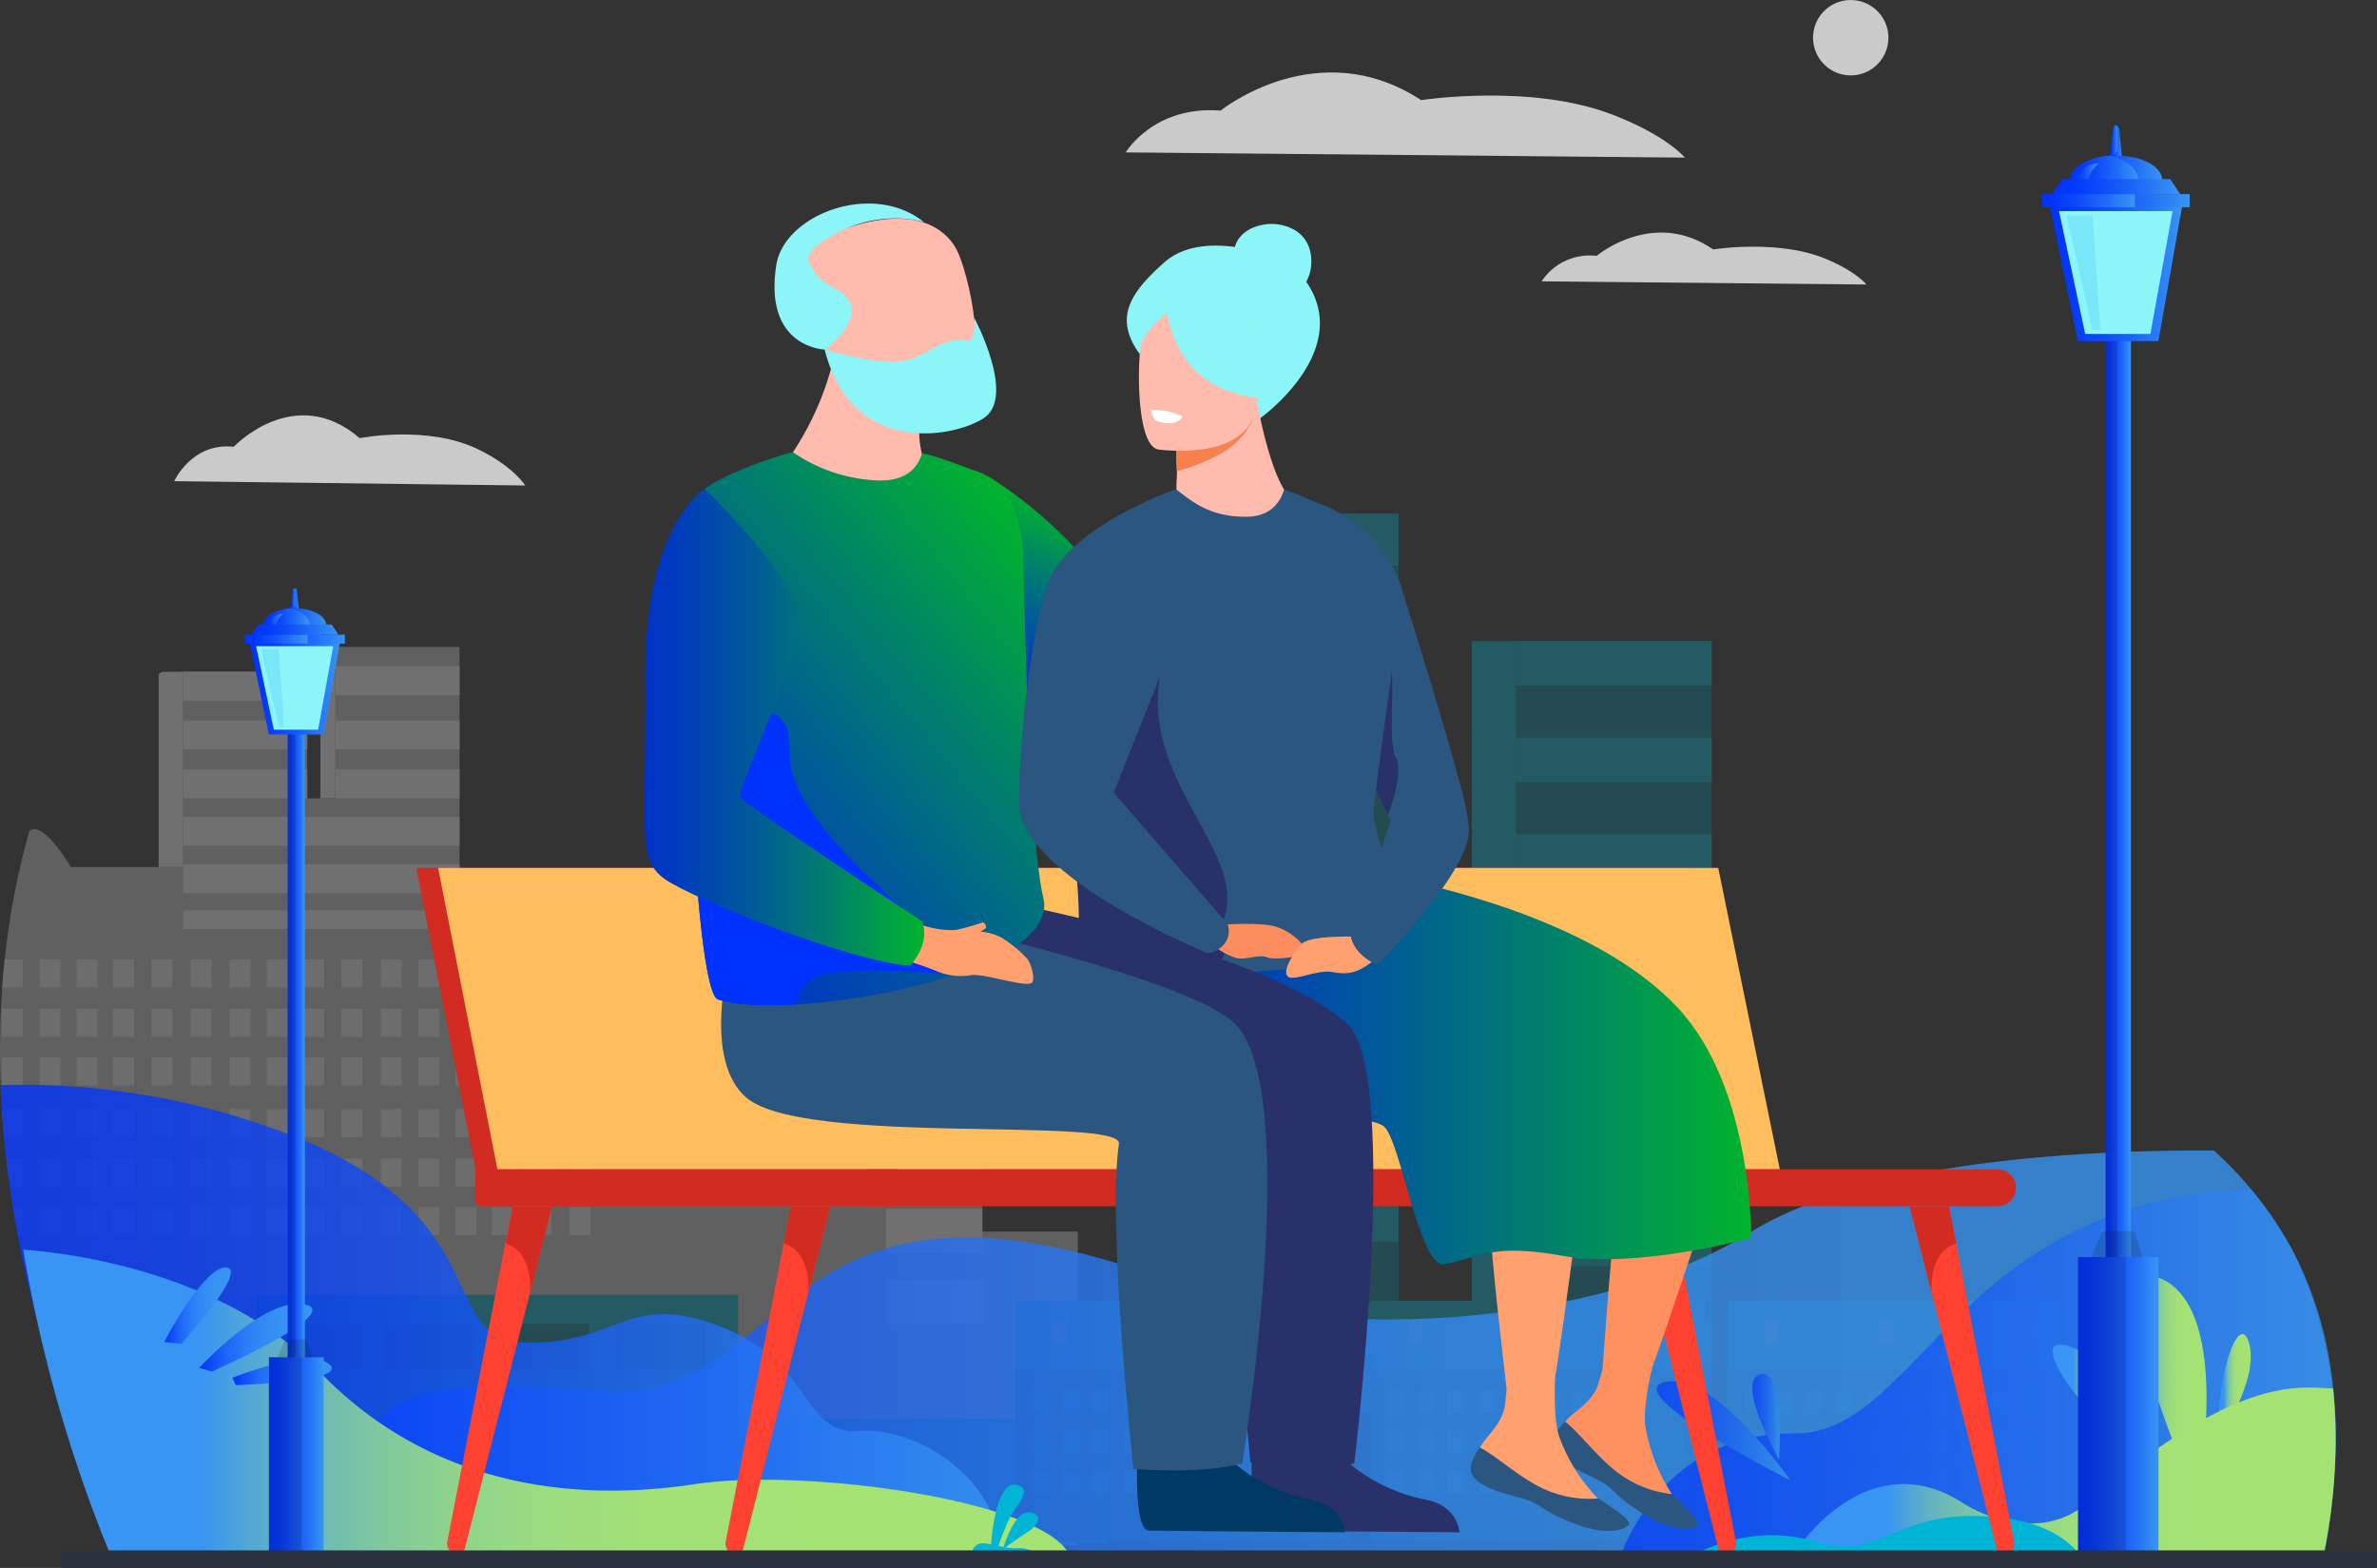 <svg xmlns="http://www.w3.org/2000/svg" xmlns:xlink="http://www.w3.org/1999/xlink" viewBox="0 0 419.29 276.55"><rect x="0" y="0" width="419.29" height="276.55" fill="#333333" stroke="none"/><defs><style>.bf125f6f-26d6-4870-b756-8e5fd188487f{opacity:0.3;}.acff8c0b-ffdd-450c-8215-2f382c08e8c6{fill:#00b4d6;}.e824f74c-69c2-474f-ba19-dc73af6520d2{fill:#008497;}.fd67049e-2be0-48d9-b019-33feb480633d{fill:#cce2f4;}.fbf68765-4998-4aaa-8a0e-c7a833a0f95f{fill:#cacaca;}.f60bcc43-139f-455a-93e2-c58d13734979{fill:#fff;}.f48144e0-7b84-4d14-a999-697708e71fb3{opacity:0.8;}.b2a12c0c-47d8-496e-a329-c8b8f3d60b59{fill:#93bdd8;}.aed8ab8d-f37c-4462-9eda-32b9da6d6a54,.b1712c40-e66a-4a6c-901d-5347c517fdd0{opacity:0.79;}.b1712c40-e66a-4a6c-901d-5347c517fdd0{fill:url(#e44ac40e-b1bb-404b-919a-fea699242926);}.aed8ab8d-f37c-4462-9eda-32b9da6d6a54{fill:url(#ab43574c-3e71-4211-87a2-edd4e9208cd4);}.f963d141-319d-4741-b28f-5ec38deac7cf{fill:url(#a6e54eb1-d74c-45be-b876-ec34cb86bd30);}.b689e543-c35b-421e-8766-142a5c9273be{opacity:0.65;}.b8e90433-28e9-46be-acd5-79526f815be4{fill:url(#abaf42c8-a89e-4153-954f-4d149ed66992);}.b39c0c24-05b3-4dc4-baee-53d3d15f44d3{fill:url(#a086b91b-52fa-4780-be6c-700ea94ca744);}.fcc9b2b7-54bc-45db-b790-2d06e5a27706{fill:url(#aff835af-ace8-4992-b835-d732fd5721e8);}.fc9cd5f6-85fb-4dcd-9c73-2c20d457d2e8{fill:url(#a5d1c4c1-56d3-4b6e-9473-49193f650b97);}.e31c7b8c-746b-4054-800f-1394af589227{fill:url(#bcb9cbc1-69ec-43fa-a3c0-5eb15f20732b);}.eac7fcc2-c656-4a16-9fc0-4550460aca36{fill:url(#a8aa28fd-4850-4f02-9e5f-d0bead211346);}.b3dd8ec0-345b-4e4c-be55-1dab472b982e{fill:url(#efbf19d8-74e4-4a20-b24d-895eee34b086);}.a326eeec-7dab-4516-944f-b4d4c3c4c607{fill:#d22b21;}.ba936220-d505-409d-9286-e162e63ed06a{fill:#ffbd5d;}.bf3161b2-2c70-49f2-a903-deffceed0994{fill:#ff4131;}.a4220c6f-90fb-4d4f-89cb-6ceade2690dc{fill:url(#e0eaf106-2704-4884-ba2d-96bfa33c7d87);}.b646109d-0f7b-4bfc-bf2f-42ec7f4f570b{fill:url(#adf5a398-6769-491e-aa3e-b404e096a38e);}.bb329bcd-cb64-4ba8-9d0a-1251294ef23d{fill:url(#b6e3eb18-c84b-4c95-8a0e-fe80fedbf33d);}.fb89fdb5-9f11-4ed6-8bf6-b85b92643678{fill:#2b5680;}.fe0ef8c3-d825-4d04-9dea-20e2a9a862fa{fill:#283169;}.af6f5ade-9b8f-42e5-8446-51c3039635e6{fill:url(#e1011fec-fedb-4877-a708-8495d1559533);}.f77f7366-c1a6-4016-9228-2b39e54e71d1{fill:#ff9060;}.e780b0c0-8a21-465e-b347-3ccb599e963a{fill:#ffa06e;}.ba8fd3b8-d973-4755-9d2b-f619edb3ed03{fill:url(#afa70915-fd3b-44c0-9f2f-830292143c40);}.ae6ea3b5-abe0-4954-a403-8b4d662ea429{fill:#8cf5f7;}.a9ec6dee-7222-451f-b4fd-35b4ce9d4526{fill:#ffbcae;}.bb11cd6f-f304-46db-993d-3edc24c25238{fill:#f7804c;}.b84b1aa1-18ff-443f-b1d0-1164e54202a1{fill:#fb8d5f;}.b77a3d7b-e859-468e-96e7-617fdcdc3e5a{fill:#003964;}.f2387a78-78b2-445e-83bb-c1a947e09619{fill:url(#fae9ada4-fd00-4288-a8f9-0c6e332b195d);}.a57bd232-b06a-4d4c-8043-1715368c10bd{fill:#0032fd;}.fb2e9443-7664-486d-938a-f67c84922ea3{fill:url(#a7d813a7-5124-49b2-aebf-1a4a1535a503);}.af3adef6-46cb-4c2f-b123-1987cfe33aa8{fill:url(#ad3444d4-e54e-4cf7-b934-e3d91d996436);}.a73f29f3-ed8e-4390-9981-80b4f8511ee5{fill:url(#a37bf9ce-1028-40f3-8e50-b90c298144d5);}.f352bd54-b281-4996-aa36-22f50ab28e3a{fill:url(#ac587c87-e88a-436e-9899-17ee7fe92d7c);}.b280a1ad-0c03-4e66-ae45-c6bfcb60d829{fill:#110e0e;opacity:0.15;}.e1a69250-db47-4a47-837b-6206ec458da3{fill:url(#b9267910-062c-4cd0-9afa-bfbcde943eca);}.a578d788-86b6-4ed3-a6ee-942f524d8d8a{fill:url(#ea5e7078-04d9-45b1-bf62-41cee855991f);}.e243c451-7d92-499a-8ba0-4d7c21d69a6a{fill:url(#be09a3a7-1305-4851-bf54-1a476cba0fc8);}.fcba6299-a8d2-454d-a572-09f38e286551{fill:url(#b0dc736b-9734-4b00-b6b3-d4ee4698f352);}.e9689b24-47fd-4a78-9719-3e99f04d7e4d{fill:url(#b226bbbb-e0af-4dc9-9bbe-8da16abdbfb7);}.f6d9c13e-cd7f-41a8-b44d-ff3c7efe5913{fill:url(#a118e841-383c-4668-9f2f-8ac7c053a89d);}.ff94e36d-c4fb-41e6-949d-d33f53836baf{fill:url(#abb0f36a-13ce-4cd7-96da-5fb75baca387);}.aa2dcd03-1324-419a-840b-bdfb1dac49bc{fill:url(#b0ac157b-d2d0-4881-a364-6be36c1c72d6);}.f7fbb3ac-4a73-4b13-8121-7e5e8dc25cc6{fill:#7ae7f8;}.ace54ad6-2871-4913-a507-b63a6d6e7c16{fill:url(#a0fcaa44-fb63-4d35-a2f9-d317641e2f26);}.a8f7f760-abdd-400e-91e3-ab6444785afa{fill:url(#feac376a-4785-417e-8102-8dd95ac3ab97);}.e2bd48b8-4a94-41a9-bbff-d3600fe76df1{fill:url(#ff9a7df9-25d4-4761-9f35-033218287749);}.a872fe1a-20a3-490a-8f70-fced56079dc2{fill:url(#e6aa824a-b99e-451f-926d-54e966403b8f);}.b6bd5f65-adcb-4ae7-b16d-927182396d2c{fill:url(#bb82eff5-81c3-4a74-beeb-d5e4e0737174);}.b49c61b3-5934-47db-8ebc-49c3e0d43196{fill:url(#bdc2cf8a-e6ea-4025-bb26-7351cf9ea1ec);}.a37679d7-6a52-4937-9808-c26aa59ffba2{fill:url(#f82998e7-03f7-43d7-bf57-491028a626ba);}.a6cec4d1-91ff-494d-89c7-fb66c6f54bd6{fill:url(#e5a53e01-ea81-4b75-9a38-d156d9a0284e);}.b6c8ea70-48f8-490d-8e27-79c64c57ff95{fill:url(#a923d8b0-fe73-41b0-9d2d-7aa8878529c1);}.acb6c5ed-2057-425c-a5de-77969dbb1c95{fill:url(#b57294ba-2071-47bb-82a9-304cfb27619c);}.eacc81cc-9649-4d75-83c0-b520d7f0bb35{fill:url(#a1858391-7175-46d1-a5ee-b0954a75c52d);}.e40156bf-d268-4868-a3c9-94f9690c4639{fill:#2a323f;}</style><linearGradient id="e44ac40e-b1bb-404b-919a-fea699242926" x1="64.4" y1="239" x2="412.04" y2="239" gradientUnits="userSpaceOnUse"><stop offset="0" stop-color="#0032fd"/><stop offset="0.09" stop-color="#0c48fb"/><stop offset="0.23" stop-color="#1c64f8"/><stop offset="0.38" stop-color="#287af6"/><stop offset="0.54" stop-color="#3189f4"/><stop offset="0.73" stop-color="#3692f3"/><stop offset="1" stop-color="#3895f3"/></linearGradient><linearGradient id="ab43574c-3e71-4211-87a2-edd4e9208cd4" x1="0.1" y1="232.47" x2="176.52" y2="232.47" gradientUnits="userSpaceOnUse"><stop offset="0" stop-color="#0032fd"/><stop offset="0.17" stop-color="#0439fc"/><stop offset="0.41" stop-color="#0f4dfa"/><stop offset="0.7" stop-color="#216df7"/><stop offset="1" stop-color="#3895f3"/></linearGradient><linearGradient id="a6e54eb1-d74c-45be-b876-ec34cb86bd30" x1="4.1" y1="247.41" x2="188.67" y2="247.41" gradientUnits="userSpaceOnUse"><stop offset="0" stop-color="#3895f3"/><stop offset="0.17" stop-color="#3895f3"/><stop offset="0.21" stop-color="#4fa5d8"/><stop offset="0.27" stop-color="#69b8b9"/><stop offset="0.34" stop-color="#7fc79f"/><stop offset="0.41" stop-color="#8fd38c"/><stop offset="0.5" stop-color="#9bdc7e"/><stop offset="0.6" stop-color="#a2e175"/><stop offset="0.78" stop-color="#a4e273"/></linearGradient><linearGradient id="abaf42c8-a89e-4153-954f-4d149ed66992" x1="285.75" y1="242.31" x2="412.02" y2="242.31" xlink:href="#ab43574c-3e71-4211-87a2-edd4e9208cd4"/><linearGradient id="a086b91b-52fa-4780-be6c-700ea94ca744" x1="292.26" y1="252.35" x2="315.79" y2="252.35" xlink:href="#ab43574c-3e71-4211-87a2-edd4e9208cd4"/><linearGradient id="aff835af-ace8-4992-b835-d732fd5721e8" x1="309.1" y1="249.9" x2="313.95" y2="249.9" xlink:href="#ab43574c-3e71-4211-87a2-edd4e9208cd4"/><linearGradient id="a5d1c4c1-56d3-4b6e-9473-49193f650b97" x1="376.53" y1="244.74" x2="389.22" y2="244.74" xlink:href="#a6e54eb1-d74c-45be-b876-ec34cb86bd30"/><linearGradient id="bcb9cbc1-69ec-43fa-a3c0-5eb15f20732b" x1="362.1" y1="249.01" x2="382.65" y2="249.01" xlink:href="#a6e54eb1-d74c-45be-b876-ec34cb86bd30"/><linearGradient id="a8aa28fd-4850-4f02-9e5f-d0bead211346" x1="391.34" y1="244.54" x2="397.01" y2="244.54" xlink:href="#a6e54eb1-d74c-45be-b876-ec34cb86bd30"/><linearGradient id="efbf19d8-74e4-4a20-b24d-895eee34b086" x1="316.53" y1="259.33" x2="412.02" y2="259.33" xlink:href="#a6e54eb1-d74c-45be-b876-ec34cb86bd30"/><linearGradient id="e0eaf106-2704-4884-ba2d-96bfa33c7d87" x1="35.15" y1="235.93" x2="55.12" y2="235.93" xlink:href="#e44ac40e-b1bb-404b-919a-fea699242926"/><linearGradient id="adf5a398-6769-491e-aa3e-b404e096a38e" x1="41.01" y1="242.03" x2="58.54" y2="242.03" xlink:href="#e44ac40e-b1bb-404b-919a-fea699242926"/><linearGradient id="b6e3eb18-c84b-4c95-8a0e-fe80fedbf33d" x1="29.01" y1="230.28" x2="40.69" y2="230.28" xlink:href="#e44ac40e-b1bb-404b-919a-fea699242926"/><linearGradient id="e1011fec-fedb-4877-a708-8495d1559533" x1="194.21" y1="128.78" x2="207.55" y2="98.83" gradientUnits="userSpaceOnUse"><stop offset="0" stop-color="#0032c8"/><stop offset="0.13" stop-color="#003dbb"/><stop offset="0.38" stop-color="#00599a"/><stop offset="0.7" stop-color="#008565"/><stop offset="1" stop-color="#00b42d"/></linearGradient><linearGradient id="afa70915-fd3b-44c0-9f2f-830292143c40" x1="202.5" y1="188.93" x2="308.88" y2="188.93" xlink:href="#e1011fec-fedb-4877-a708-8495d1559533"/><linearGradient id="fae9ada4-fd00-4288-a8f9-0c6e332b195d" x1="112.23" y1="158.61" x2="186.61" y2="98.37" xlink:href="#e1011fec-fedb-4877-a708-8495d1559533"/><linearGradient id="a7d813a7-5124-49b2-aebf-1a4a1535a503" x1="113.68" y1="128.26" x2="163.03" y2="128.26" xlink:href="#e1011fec-fedb-4877-a708-8495d1559533"/><linearGradient id="ad3444d4-e54e-4cf7-b934-e3d91d996436" x1="372.09" y1="25.49" x2="374.4" y2="25.49" xlink:href="#ab43574c-3e71-4211-87a2-edd4e9208cd4"/><linearGradient id="a37bf9ce-1028-40f3-8e50-b90c298144d5" x1="372.23" y1="24.79" x2="373.53" y2="24.79" xlink:href="#ab43574c-3e71-4211-87a2-edd4e9208cd4"/><linearGradient id="ac587c87-e88a-436e-9899-17ee7fe92d7c" x1="371.42" y1="154.71" x2="375.88" y2="154.71" xlink:href="#ab43574c-3e71-4211-87a2-edd4e9208cd4"/><linearGradient id="b9267910-062c-4cd0-9afa-bfbcde943eca" x1="366.55" y1="247.78" x2="380.75" y2="247.78" xlink:href="#ab43574c-3e71-4211-87a2-edd4e9208cd4"/><linearGradient id="ea5e7078-04d9-45b1-bf62-41cee855991f" x1="365.09" y1="31.81" x2="381.41" y2="31.81" xlink:href="#ab43574c-3e71-4211-87a2-edd4e9208cd4"/><linearGradient id="be09a3a7-1305-4851-bf54-1a476cba0fc8" x1="365.09" y1="31.81" x2="377.18" y2="31.81" xlink:href="#ab43574c-3e71-4211-87a2-edd4e9208cd4"/><linearGradient id="b0dc736b-9734-4b00-b6b3-d4ee4698f352" x1="361.52" y1="48.11" x2="384.97" y2="48.11" xlink:href="#ab43574c-3e71-4211-87a2-edd4e9208cd4"/><linearGradient id="b226bbbb-e0af-4dc9-9bbe-8da16abdbfb7" x1="360.26" y1="35.39" x2="386.24" y2="35.39" xlink:href="#ab43574c-3e71-4211-87a2-edd4e9208cd4"/><linearGradient id="a118e841-383c-4668-9f2f-8ac7c053a89d" x1="360.26" y1="35.39" x2="376.59" y2="35.39" xlink:href="#ab43574c-3e71-4211-87a2-edd4e9208cd4"/><linearGradient id="abb0f36a-13ce-4cd7-96da-5fb75baca387" x1="365.63" y1="30.79" x2="370.16" y2="30.79" xlink:href="#ab43574c-3e71-4211-87a2-edd4e9208cd4"/><linearGradient id="b0ac157b-d2d0-4881-a364-6be36c1c72d6" x1="361.92" y1="32.92" x2="384.58" y2="32.92" xlink:href="#ab43574c-3e71-4211-87a2-edd4e9208cd4"/><linearGradient id="a0fcaa44-fb63-4d35-a2f9-d317641e2f26" x1="51.21" y1="105.99" x2="52.78" y2="105.99" xlink:href="#ab43574c-3e71-4211-87a2-edd4e9208cd4"/><linearGradient id="feac376a-4785-417e-8102-8dd95ac3ab97" x1="51.31" y1="105.51" x2="52.19" y2="105.51" xlink:href="#ab43574c-3e71-4211-87a2-edd4e9208cd4"/><linearGradient id="ff9a7df9-25d4-4761-9f35-033218287749" x1="50.75" y1="193.84" x2="53.79" y2="193.84" xlink:href="#ab43574c-3e71-4211-87a2-edd4e9208cd4"/><linearGradient id="e6aa824a-b99e-451f-926d-54e966403b8f" x1="47.44" y1="257.1" x2="57.1" y2="257.1" xlink:href="#ab43574c-3e71-4211-87a2-edd4e9208cd4"/><linearGradient id="bb82eff5-81c3-4a74-beeb-d5e4e0737174" x1="46.45" y1="110.28" x2="57.54" y2="110.28" xlink:href="#ab43574c-3e71-4211-87a2-edd4e9208cd4"/><linearGradient id="bdc2cf8a-e6ea-4025-bb26-7351cf9ea1ec" x1="46.45" y1="110.28" x2="54.67" y2="110.28" xlink:href="#ab43574c-3e71-4211-87a2-edd4e9208cd4"/><linearGradient id="f82998e7-03f7-43d7-bf57-491028a626ba" x1="44.03" y1="121.37" x2="59.97" y2="121.37" xlink:href="#ab43574c-3e71-4211-87a2-edd4e9208cd4"/><linearGradient id="e5a53e01-ea81-4b75-9a38-d156d9a0284e" x1="43.17" y1="112.72" x2="60.83" y2="112.72" xlink:href="#ab43574c-3e71-4211-87a2-edd4e9208cd4"/><linearGradient id="a923d8b0-fe73-41b0-9d2d-7aa8878529c1" x1="43.17" y1="112.72" x2="54.27" y2="112.72" xlink:href="#ab43574c-3e71-4211-87a2-edd4e9208cd4"/><linearGradient id="b57294ba-2071-47bb-82a9-304cfb27619c" x1="46.82" y1="109.59" x2="49.9" y2="109.59" xlink:href="#ab43574c-3e71-4211-87a2-edd4e9208cd4"/><linearGradient id="a1858391-7175-46d1-a5ee-b0954a75c52d" x1="44.29" y1="111.04" x2="59.7" y2="111.04" xlink:href="#ab43574c-3e71-4211-87a2-edd4e9208cd4"/></defs><g id="f71fc297-34ce-48aa-985c-05bbe95b8beb" data-name="Слой 2"><g class="bf125f6f-26d6-4870-b756-8e5fd188487f"><rect class="acff8c0b-ffdd-450c-8215-2f382c08e8c6" x="204.4" y="90.63" width="34.54" height="158.63"/><rect class="e824f74c-69c2-474f-ba19-dc73af6520d2" x="212.16" y="90.63" width="34.54" height="158.63"/><rect class="acff8c0b-ffdd-450c-8215-2f382c08e8c6" x="212.16" y="90.59" width="34.53" height="9.17" transform="translate(458.86 190.35) rotate(180)"/><rect class="acff8c0b-ffdd-450c-8215-2f382c08e8c6" x="212.16" y="110.47" width="34.53" height="9.17" transform="translate(458.86 230.11) rotate(180)"/><rect class="acff8c0b-ffdd-450c-8215-2f382c08e8c6" x="212.16" y="130.35" width="34.53" height="9.17" transform="translate(458.86 269.87) rotate(180)"/><rect class="acff8c0b-ffdd-450c-8215-2f382c08e8c6" x="212.16" y="150.23" width="34.53" height="9.17" transform="translate(458.86 309.63) rotate(180)"/><rect class="acff8c0b-ffdd-450c-8215-2f382c08e8c6" x="212.16" y="170.11" width="34.53" height="9.17" transform="translate(458.86 349.39) rotate(180)"/><rect class="acff8c0b-ffdd-450c-8215-2f382c08e8c6" x="212.16" y="189.99" width="34.53" height="9.17" transform="translate(458.86 389.16) rotate(180)"/><rect class="acff8c0b-ffdd-450c-8215-2f382c08e8c6" x="212.16" y="209.88" width="34.53" height="9.17" transform="translate(458.86 428.92) rotate(180)"/><rect class="acff8c0b-ffdd-450c-8215-2f382c08e8c6" x="212.16" y="229.76" width="34.53" height="9.17" transform="translate(458.86 468.68) rotate(180)"/><rect class="acff8c0b-ffdd-450c-8215-2f382c08e8c6" x="259.62" y="113.08" width="34.54" height="136.18"/><rect class="e824f74c-69c2-474f-ba19-dc73af6520d2" x="267.38" y="113.08" width="34.54" height="136.18"/><rect class="acff8c0b-ffdd-450c-8215-2f382c08e8c6" x="267.39" y="113.04" width="34.53" height="7.87" transform="translate(569.31 233.95) rotate(180)"/><rect class="acff8c0b-ffdd-450c-8215-2f382c08e8c6" x="267.39" y="130.11" width="34.53" height="7.87" transform="translate(569.31 268.09) rotate(180)"/><rect class="acff8c0b-ffdd-450c-8215-2f382c08e8c6" x="267.39" y="147.18" width="34.53" height="7.87" transform="translate(569.31 302.22) rotate(180)"/><rect class="acff8c0b-ffdd-450c-8215-2f382c08e8c6" x="267.39" y="164.25" width="34.53" height="7.87" transform="translate(569.31 336.36) rotate(180)"/><rect class="acff8c0b-ffdd-450c-8215-2f382c08e8c6" x="267.39" y="181.31" width="34.53" height="7.87" transform="translate(569.31 370.5) rotate(180)"/><rect class="acff8c0b-ffdd-450c-8215-2f382c08e8c6" x="267.39" y="198.38" width="34.53" height="7.87" transform="translate(569.31 404.63) rotate(180)"/><rect class="acff8c0b-ffdd-450c-8215-2f382c08e8c6" x="267.39" y="215.45" width="34.53" height="7.87" transform="translate(569.31 438.77) rotate(180)"/><rect class="acff8c0b-ffdd-450c-8215-2f382c08e8c6" x="267.39" y="232.52" width="34.53" height="7.87" transform="translate(569.31 472.9) rotate(180)"/><rect class="fd67049e-2be0-48d9-b019-33feb480633d" x="185.7" y="244.4" width="14.47" height="19.92" transform="translate(385.87 508.71) rotate(180)"/><path class="fbf68765-4998-4aaa-8a0e-c7a833a0f95f" d="M190.12,217.22v55.31H35.85l-13.76-.13-2.55,0-.12-.2H22l0,0A192,192,0,0,1,7.35,235.2c-.21-.73-.42-1.46-.62-2.2-1.3-4.75-2.51-9.82-3.53-15.15-.31-1.62-.6-3.27-.88-4.94-.19-1.2-.38-2.41-.56-3.64-.23-1.62-.45-3.27-.64-4.93q-.21-1.87-.39-3.78c-.15-1.63-.29-3.27-.39-4.93s-.18-3.12-.24-4.7a157.45,157.45,0,0,1,.29-16.77c.12-1.64.27-3.28.44-4.93.37-3.43.86-6.88,1.49-10.36q1.11-6.08,2.83-12.22c2.29-2.37,7.34,6.27,7.34,6.27H32.31V118.45H54.19v22.38h5V114.11H81.05V164.2h27.67v29.21h10.34v7.36H142.8V188.09h13.64V153.66h16.84v63.56Z"/><rect class="f60bcc43-139f-455a-93e2-c58d13734979" x="59.18" y="117.49" width="21.89" height="5.1" transform="translate(140.25 240.09) rotate(180)"/><rect class="f60bcc43-139f-455a-93e2-c58d13734979" x="59.18" y="127.08" width="21.89" height="5.1" transform="translate(140.25 259.27) rotate(180)"/><rect class="f60bcc43-139f-455a-93e2-c58d13734979" x="59.18" y="135.71" width="21.89" height="5.1" transform="translate(140.25 276.52) rotate(180)"/><rect class="f60bcc43-139f-455a-93e2-c58d13734979" x="32.32" y="135.71" width="21.89" height="5.1" transform="translate(86.53 276.52) rotate(180)"/><rect class="f60bcc43-139f-455a-93e2-c58d13734979" x="32.32" y="127.08" width="21.89" height="5.1" transform="translate(86.53 259.27) rotate(180)"/><rect class="f60bcc43-139f-455a-93e2-c58d13734979" x="32.32" y="118.47" width="21.89" height="5.1" transform="translate(86.53 242.04) rotate(180)"/><rect class="f60bcc43-139f-455a-93e2-c58d13734979" x="32.31" y="144.07" width="48.75" height="5.1" transform="translate(113.38 293.24) rotate(180)"/><rect class="f60bcc43-139f-455a-93e2-c58d13734979" x="32.31" y="152.43" width="48.75" height="5.1" transform="translate(113.38 309.97) rotate(180)"/><rect class="f60bcc43-139f-455a-93e2-c58d13734979" x="156.28" y="153.67" width="16.99" height="7.88" transform="translate(329.55 315.22) rotate(180)"/><rect class="f60bcc43-139f-455a-93e2-c58d13734979" x="156.28" y="165.39" width="16.99" height="7.88" transform="translate(329.55 338.65) rotate(180)"/><rect class="f60bcc43-139f-455a-93e2-c58d13734979" x="156.28" y="177.1" width="16.99" height="7.88" transform="translate(329.55 362.08) rotate(180)"/><rect class="f60bcc43-139f-455a-93e2-c58d13734979" x="156.28" y="189.38" width="16.99" height="7.88" transform="translate(329.55 386.64) rotate(180)"/><rect class="f60bcc43-139f-455a-93e2-c58d13734979" x="156.28" y="201.28" width="16.99" height="7.88" transform="translate(329.55 410.44) rotate(180)"/><rect class="f60bcc43-139f-455a-93e2-c58d13734979" x="156.28" y="213.18" width="16.99" height="7.88" transform="translate(329.55 434.24) rotate(180)"/><rect class="f60bcc43-139f-455a-93e2-c58d13734979" x="156.28" y="225.63" width="16.99" height="7.88" transform="translate(329.55 459.14) rotate(180)"/><rect class="f60bcc43-139f-455a-93e2-c58d13734979" x="32.31" y="160.61" width="48.75" height="3.24" transform="translate(113.38 324.45) rotate(180)"/><rect class="f60bcc43-139f-455a-93e2-c58d13734979" x="150.25" y="153.67" width="6.26" height="34.43"/><rect class="f60bcc43-139f-455a-93e2-c58d13734979" x="130.2" y="188.1" width="12.6" height="12.67"/><path class="f60bcc43-139f-455a-93e2-c58d13734979" d="M32.32,118.47v34.45H28v-34l.59-.41Z"/><rect class="f60bcc43-139f-455a-93e2-c58d13734979" x="56.51" y="114.11" width="2.67" height="26.7"/><g class="f48144e0-7b84-4d14-a999-697708e71fb3"><rect class="f60bcc43-139f-455a-93e2-c58d13734979" x="100.49" y="169.23" width="3.71" height="4.94" transform="translate(204.69 343.39) rotate(180)"/><rect class="f60bcc43-139f-455a-93e2-c58d13734979" x="93.56" y="169.23" width="3.71" height="4.94" transform="translate(190.82 343.39) rotate(180)"/><rect class="f60bcc43-139f-455a-93e2-c58d13734979" x="86.78" y="169.23" width="3.71" height="4.94" transform="translate(177.26 343.39) rotate(180)"/><rect class="f60bcc43-139f-455a-93e2-c58d13734979" x="80.35" y="169.23" width="3.71" height="4.94" transform="translate(164.41 343.39) rotate(180)"/><rect class="f60bcc43-139f-455a-93e2-c58d13734979" x="73.8" y="169.23" width="3.71" height="4.94" transform="translate(151.3 343.39) rotate(180)"/><rect class="f60bcc43-139f-455a-93e2-c58d13734979" x="67.17" y="169.23" width="3.71" height="4.94" transform="translate(138.05 343.39) rotate(180)"/><rect class="f60bcc43-139f-455a-93e2-c58d13734979" x="60.24" y="169.23" width="3.71" height="4.94" transform="translate(124.18 343.39) rotate(180)"/><rect class="f60bcc43-139f-455a-93e2-c58d13734979" x="53.46" y="169.23" width="3.71" height="4.94" transform="translate(110.62 343.39) rotate(180)"/><rect class="f60bcc43-139f-455a-93e2-c58d13734979" x="47.03" y="169.23" width="3.71" height="4.94" transform="translate(97.76 343.39) rotate(180)"/><rect class="f60bcc43-139f-455a-93e2-c58d13734979" x="40.48" y="169.23" width="3.71" height="4.94" transform="translate(84.66 343.39) rotate(180)"/><rect class="f60bcc43-139f-455a-93e2-c58d13734979" x="33.65" y="169.23" width="3.71" height="4.94" transform="translate(71.01 343.39) rotate(180)"/><rect class="f60bcc43-139f-455a-93e2-c58d13734979" x="26.71" y="169.23" width="3.71" height="4.94" transform="translate(57.14 343.39) rotate(180)"/><rect class="f60bcc43-139f-455a-93e2-c58d13734979" x="19.93" y="169.23" width="3.71" height="4.94" transform="translate(43.58 343.39) rotate(180)"/><rect class="f60bcc43-139f-455a-93e2-c58d13734979" x="13.51" y="169.23" width="3.71" height="4.94" transform="translate(30.72 343.39) rotate(180)"/><rect class="f60bcc43-139f-455a-93e2-c58d13734979" x="6.95" y="169.23" width="3.71" height="4.94" transform="translate(17.62 343.39) rotate(180)"/><path class="f60bcc43-139f-455a-93e2-c58d13734979" d="M4,169.23v4.93H.39c.12-1.64.27-3.28.44-4.93Z"/><rect class="f60bcc43-139f-455a-93e2-c58d13734979" x="100.49" y="177.94" width="3.71" height="4.94" transform="translate(204.69 360.81) rotate(180)"/><rect class="f60bcc43-139f-455a-93e2-c58d13734979" x="93.56" y="177.94" width="3.71" height="4.94" transform="translate(190.82 360.81) rotate(180)"/><rect class="f60bcc43-139f-455a-93e2-c58d13734979" x="86.78" y="177.94" width="3.71" height="4.94" transform="translate(177.26 360.81) rotate(180)"/><rect class="f60bcc43-139f-455a-93e2-c58d13734979" x="80.35" y="177.94" width="3.71" height="4.94" transform="translate(164.41 360.81) rotate(180)"/><rect class="f60bcc43-139f-455a-93e2-c58d13734979" x="73.8" y="177.94" width="3.71" height="4.94" transform="translate(151.3 360.81) rotate(180)"/><rect class="f60bcc43-139f-455a-93e2-c58d13734979" x="67.17" y="177.94" width="3.71" height="4.94" transform="translate(138.05 360.81) rotate(180)"/><rect class="f60bcc43-139f-455a-93e2-c58d13734979" x="60.24" y="177.94" width="3.71" height="4.94" transform="translate(124.18 360.81) rotate(180)"/><rect class="f60bcc43-139f-455a-93e2-c58d13734979" x="53.46" y="177.94" width="3.71" height="4.94" transform="translate(110.62 360.81) rotate(180)"/><rect class="f60bcc43-139f-455a-93e2-c58d13734979" x="47.03" y="177.94" width="3.71" height="4.94" transform="translate(97.76 360.81) rotate(180)"/><rect class="f60bcc43-139f-455a-93e2-c58d13734979" x="40.48" y="177.94" width="3.71" height="4.94" transform="translate(84.66 360.81) rotate(180)"/><rect class="f60bcc43-139f-455a-93e2-c58d13734979" x="33.65" y="177.94" width="3.71" height="4.94" transform="translate(71.01 360.81) rotate(180)"/><rect class="f60bcc43-139f-455a-93e2-c58d13734979" x="26.71" y="177.94" width="3.71" height="4.94" transform="translate(57.14 360.81) rotate(180)"/><rect class="f60bcc43-139f-455a-93e2-c58d13734979" x="19.93" y="177.94" width="3.71" height="4.94" transform="translate(43.58 360.81) rotate(180)"/><rect class="f60bcc43-139f-455a-93e2-c58d13734979" x="13.51" y="177.94" width="3.71" height="4.94" transform="translate(30.72 360.81) rotate(180)"/><rect class="f60bcc43-139f-455a-93e2-c58d13734979" x="6.95" y="177.94" width="3.71" height="4.94" transform="translate(17.62 360.81) rotate(180)"/><rect class="f60bcc43-139f-455a-93e2-c58d13734979" x="0.33" y="177.94" width="3.71" height="4.94" transform="translate(4.36 360.81) rotate(180)"/><rect class="f60bcc43-139f-455a-93e2-c58d13734979" x="100.49" y="186.51" width="3.71" height="4.94" transform="translate(204.69 377.96) rotate(180)"/><rect class="f60bcc43-139f-455a-93e2-c58d13734979" x="93.56" y="186.51" width="3.71" height="4.94" transform="translate(190.82 377.96) rotate(180)"/><rect class="f60bcc43-139f-455a-93e2-c58d13734979" x="86.78" y="186.51" width="3.71" height="4.94" transform="translate(177.26 377.96) rotate(180)"/><rect class="f60bcc43-139f-455a-93e2-c58d13734979" x="80.35" y="186.51" width="3.71" height="4.94" transform="translate(164.41 377.96) rotate(180)"/><rect class="f60bcc43-139f-455a-93e2-c58d13734979" x="73.8" y="186.51" width="3.71" height="4.94" transform="translate(151.3 377.96) rotate(180)"/><rect class="f60bcc43-139f-455a-93e2-c58d13734979" x="67.17" y="186.51" width="3.71" height="4.94" transform="translate(138.05 377.96) rotate(180)"/><rect class="f60bcc43-139f-455a-93e2-c58d13734979" x="60.24" y="186.51" width="3.71" height="4.94" transform="translate(124.18 377.96) rotate(180)"/><rect class="f60bcc43-139f-455a-93e2-c58d13734979" x="53.46" y="186.51" width="3.71" height="4.94" transform="translate(110.62 377.96) rotate(180)"/><rect class="f60bcc43-139f-455a-93e2-c58d13734979" x="47.03" y="186.51" width="3.71" height="4.94" transform="translate(97.76 377.96) rotate(180)"/><rect class="f60bcc43-139f-455a-93e2-c58d13734979" x="40.48" y="186.51" width="3.71" height="4.94" transform="translate(84.66 377.96) rotate(180)"/><rect class="f60bcc43-139f-455a-93e2-c58d13734979" x="33.65" y="186.51" width="3.71" height="4.94" transform="translate(71.01 377.96) rotate(180)"/><rect class="f60bcc43-139f-455a-93e2-c58d13734979" x="26.71" y="186.51" width="3.71" height="4.94" transform="translate(57.14 377.96) rotate(180)"/><rect class="f60bcc43-139f-455a-93e2-c58d13734979" x="19.93" y="186.51" width="3.71" height="4.94" transform="translate(43.58 377.96) rotate(180)"/><rect class="f60bcc43-139f-455a-93e2-c58d13734979" x="13.51" y="186.51" width="3.71" height="4.94" transform="translate(30.72 377.96) rotate(180)"/><rect class="f60bcc43-139f-455a-93e2-c58d13734979" x="6.95" y="186.51" width="3.71" height="4.94" transform="translate(17.62 377.96) rotate(180)"/><rect class="f60bcc43-139f-455a-93e2-c58d13734979" x="0.33" y="186.51" width="3.71" height="4.94" transform="translate(4.36 377.96) rotate(180)"/><rect class="f60bcc43-139f-455a-93e2-c58d13734979" x="100.49" y="195.63" width="3.71" height="4.94" transform="translate(204.69 396.19) rotate(180)"/><rect class="f60bcc43-139f-455a-93e2-c58d13734979" x="93.56" y="195.63" width="3.71" height="4.94" transform="translate(190.82 396.19) rotate(180)"/><rect class="f60bcc43-139f-455a-93e2-c58d13734979" x="86.78" y="195.63" width="3.71" height="4.94" transform="translate(177.26 396.19) rotate(180)"/><rect class="f60bcc43-139f-455a-93e2-c58d13734979" x="80.35" y="195.63" width="3.71" height="4.94" transform="translate(164.41 396.19) rotate(180)"/><rect class="f60bcc43-139f-455a-93e2-c58d13734979" x="73.8" y="195.63" width="3.71" height="4.94" transform="translate(151.3 396.19) rotate(180)"/><rect class="f60bcc43-139f-455a-93e2-c58d13734979" x="67.17" y="195.63" width="3.71" height="4.94" transform="translate(138.05 396.19) rotate(180)"/><rect class="f60bcc43-139f-455a-93e2-c58d13734979" x="60.24" y="195.63" width="3.71" height="4.94" transform="translate(124.18 396.19) rotate(180)"/><rect class="f60bcc43-139f-455a-93e2-c58d13734979" x="53.46" y="195.63" width="3.71" height="4.94" transform="translate(110.62 396.19) rotate(180)"/><rect class="f60bcc43-139f-455a-93e2-c58d13734979" x="47.03" y="195.63" width="3.71" height="4.94" transform="translate(97.76 396.19) rotate(180)"/><rect class="f60bcc43-139f-455a-93e2-c58d13734979" x="40.48" y="195.63" width="3.71" height="4.94" transform="translate(84.66 396.19) rotate(180)"/><rect class="f60bcc43-139f-455a-93e2-c58d13734979" x="33.65" y="195.63" width="3.71" height="4.94" transform="translate(71.01 396.19) rotate(180)"/><rect class="f60bcc43-139f-455a-93e2-c58d13734979" x="26.71" y="195.63" width="3.71" height="4.94" transform="translate(57.14 396.19) rotate(180)"/><rect class="f60bcc43-139f-455a-93e2-c58d13734979" x="19.93" y="195.63" width="3.71" height="4.94" transform="translate(43.58 396.19) rotate(180)"/><rect class="f60bcc43-139f-455a-93e2-c58d13734979" x="13.51" y="195.63" width="3.71" height="4.94" transform="translate(30.72 396.19) rotate(180)"/><rect class="f60bcc43-139f-455a-93e2-c58d13734979" x="6.95" y="195.63" width="3.71" height="4.94" transform="translate(17.62 396.19) rotate(180)"/><path class="f60bcc43-139f-455a-93e2-c58d13734979" d="M4,195.63v4.93H.73c-.15-1.63-.29-3.27-.39-4.93Z"/><rect class="f60bcc43-139f-455a-93e2-c58d13734979" x="100.49" y="204.34" width="3.71" height="4.94" transform="translate(204.69 413.61) rotate(180)"/><rect class="f60bcc43-139f-455a-93e2-c58d13734979" x="93.56" y="204.34" width="3.71" height="4.94" transform="translate(190.82 413.61) rotate(180)"/><rect class="f60bcc43-139f-455a-93e2-c58d13734979" x="86.78" y="204.34" width="3.71" height="4.94" transform="translate(177.26 413.61) rotate(180)"/><rect class="f60bcc43-139f-455a-93e2-c58d13734979" x="80.35" y="204.34" width="3.71" height="4.94" transform="translate(164.41 413.61) rotate(180)"/><rect class="f60bcc43-139f-455a-93e2-c58d13734979" x="73.8" y="204.34" width="3.71" height="4.94" transform="translate(151.3 413.61) rotate(180)"/><rect class="f60bcc43-139f-455a-93e2-c58d13734979" x="67.17" y="204.34" width="3.71" height="4.94" transform="translate(138.05 413.61) rotate(180)"/><rect class="f60bcc43-139f-455a-93e2-c58d13734979" x="60.24" y="204.34" width="3.71" height="4.94" transform="translate(124.18 413.61) rotate(180)"/><rect class="f60bcc43-139f-455a-93e2-c58d13734979" x="53.46" y="204.34" width="3.71" height="4.94" transform="translate(110.62 413.61) rotate(180)"/><rect class="f60bcc43-139f-455a-93e2-c58d13734979" x="47.03" y="204.34" width="3.71" height="4.94" transform="translate(97.76 413.61) rotate(180)"/><rect class="f60bcc43-139f-455a-93e2-c58d13734979" x="40.48" y="204.34" width="3.71" height="4.94" transform="translate(84.66 413.61) rotate(180)"/><rect class="f60bcc43-139f-455a-93e2-c58d13734979" x="33.65" y="204.34" width="3.71" height="4.94" transform="translate(71.01 413.61) rotate(180)"/><rect class="f60bcc43-139f-455a-93e2-c58d13734979" x="26.71" y="204.34" width="3.71" height="4.94" transform="translate(57.14 413.61) rotate(180)"/><rect class="f60bcc43-139f-455a-93e2-c58d13734979" x="19.93" y="204.34" width="3.71" height="4.94" transform="translate(43.58 413.61) rotate(180)"/><rect class="f60bcc43-139f-455a-93e2-c58d13734979" x="13.51" y="204.34" width="3.71" height="4.94" transform="translate(30.72 413.61) rotate(180)"/><rect class="f60bcc43-139f-455a-93e2-c58d13734979" x="6.95" y="204.34" width="3.71" height="4.94" transform="translate(17.62 413.61) rotate(180)"/><path class="f60bcc43-139f-455a-93e2-c58d13734979" d="M4,204.34v4.93H1.76c-.23-1.62-.45-3.27-.64-4.93Z"/><rect class="f60bcc43-139f-455a-93e2-c58d13734979" x="100.49" y="212.91" width="3.71" height="4.94" transform="translate(204.69 430.76) rotate(180)"/><rect class="f60bcc43-139f-455a-93e2-c58d13734979" x="93.56" y="212.91" width="3.71" height="4.94" transform="translate(190.82 430.76) rotate(180)"/><rect class="f60bcc43-139f-455a-93e2-c58d13734979" x="86.78" y="212.91" width="3.71" height="4.94" transform="translate(177.26 430.76) rotate(180)"/><rect class="f60bcc43-139f-455a-93e2-c58d13734979" x="80.35" y="212.91" width="3.71" height="4.94" transform="translate(164.41 430.76) rotate(180)"/><rect class="f60bcc43-139f-455a-93e2-c58d13734979" x="73.8" y="212.91" width="3.71" height="4.94" transform="translate(151.3 430.76) rotate(180)"/><rect class="f60bcc43-139f-455a-93e2-c58d13734979" x="67.17" y="212.91" width="3.71" height="4.94" transform="translate(138.05 430.76) rotate(180)"/><rect class="f60bcc43-139f-455a-93e2-c58d13734979" x="60.24" y="212.91" width="3.71" height="4.94" transform="translate(124.18 430.76) rotate(180)"/><rect class="f60bcc43-139f-455a-93e2-c58d13734979" x="53.46" y="212.91" width="3.71" height="4.94" transform="translate(110.62 430.76) rotate(180)"/><rect class="f60bcc43-139f-455a-93e2-c58d13734979" x="47.03" y="212.91" width="3.71" height="4.94" transform="translate(97.76 430.76) rotate(180)"/><rect class="f60bcc43-139f-455a-93e2-c58d13734979" x="40.48" y="212.91" width="3.71" height="4.94" transform="translate(84.66 430.76) rotate(180)"/><rect class="f60bcc43-139f-455a-93e2-c58d13734979" x="33.65" y="212.91" width="3.71" height="4.94" transform="translate(71.01 430.76) rotate(180)"/><rect class="f60bcc43-139f-455a-93e2-c58d13734979" x="26.71" y="212.91" width="3.71" height="4.94" transform="translate(57.14 430.76) rotate(180)"/><rect class="f60bcc43-139f-455a-93e2-c58d13734979" x="19.93" y="212.91" width="3.71" height="4.94" transform="translate(43.58 430.76) rotate(180)"/><rect class="f60bcc43-139f-455a-93e2-c58d13734979" x="13.51" y="212.91" width="3.71" height="4.94" transform="translate(30.72 430.76) rotate(180)"/><rect class="f60bcc43-139f-455a-93e2-c58d13734979" x="6.95" y="212.91" width="3.71" height="4.94" transform="translate(17.62 430.76) rotate(180)"/><path class="f60bcc43-139f-455a-93e2-c58d13734979" d="M4,212.91v4.94H3.2c-.31-1.62-.6-3.27-.88-4.94Z"/></g><rect class="acff8c0b-ffdd-450c-8215-2f382c08e8c6" x="44.25" y="228.38" width="85.96" height="43.79" transform="translate(174.45 500.55) rotate(180)"/><rect class="acff8c0b-ffdd-450c-8215-2f382c08e8c6" x="109.43" y="250.27" width="85.96" height="21.9" transform="translate(304.81 522.44) rotate(180)"/><path class="acff8c0b-ffdd-450c-8215-2f382c08e8c6" d="M37.36,235.2v37H22l0,0A192,192,0,0,1,7.35,235.2Z"/><rect class="e824f74c-69c2-474f-ba19-dc73af6520d2" x="108.45" y="233.51" width="16.01" height="8.11" transform="translate(232.91 475.12) rotate(180)"/><rect class="e824f74c-69c2-474f-ba19-dc73af6520d2" x="87.89" y="233.51" width="16.01" height="8.11" transform="translate(191.79 475.12) rotate(180)"/><rect class="e824f74c-69c2-474f-ba19-dc73af6520d2" x="67.72" y="233.51" width="16.01" height="8.11" transform="translate(151.46 475.12) rotate(180)"/><rect class="e824f74c-69c2-474f-ba19-dc73af6520d2" x="47.95" y="233.51" width="16.01" height="8.11" transform="translate(111.91 475.12) rotate(180)"/><rect class="b2a12c0c-47d8-496e-a329-c8b8f3d60b59" x="36.89" y="228.38" width="8.25" height="44.17" transform="translate(82.03 500.93) rotate(180)"/><rect class="fd67049e-2be0-48d9-b019-33feb480633d" x="169.44" y="150.24" width="0.45" height="3.43" transform="translate(339.33 303.91) rotate(180)"/><rect class="fd67049e-2be0-48d9-b019-33feb480633d" x="153.39" y="150.24" width="0.45" height="3.43" transform="translate(307.23 303.91) rotate(180)"/><rect class="e824f74c-69c2-474f-ba19-dc73af6520d2" x="179.11" y="234.33" width="59.02" height="37.48" transform="translate(417.24 506.15) rotate(180)"/><rect class="acff8c0b-ffdd-450c-8215-2f382c08e8c6" x="179.11" y="229.44" width="59.02" height="12.18" transform="translate(417.24 471.05) rotate(180)"/><rect class="acff8c0b-ffdd-450c-8215-2f382c08e8c6" x="231.08" y="245.23" width="3.03" height="4.03" transform="translate(465.19 494.49) rotate(180)"/><rect class="acff8c0b-ffdd-450c-8215-2f382c08e8c6" x="225.41" y="245.23" width="3.03" height="4.03" transform="translate(453.85 494.49) rotate(180)"/><rect class="acff8c0b-ffdd-450c-8215-2f382c08e8c6" x="219.87" y="245.23" width="3.03" height="4.03" transform="translate(442.77 494.49) rotate(180)"/><rect class="acff8c0b-ffdd-450c-8215-2f382c08e8c6" x="214.62" y="245.23" width="3.03" height="4.03" transform="translate(432.26 494.49) rotate(180)"/><rect class="acff8c0b-ffdd-450c-8215-2f382c08e8c6" x="209.26" y="245.23" width="3.03" height="4.03" transform="translate(421.55 494.49) rotate(180)"/><rect class="acff8c0b-ffdd-450c-8215-2f382c08e8c6" x="203.85" y="245.23" width="3.03" height="4.03" transform="translate(410.72 494.49) rotate(180)"/><rect class="acff8c0b-ffdd-450c-8215-2f382c08e8c6" x="198.18" y="245.23" width="3.03" height="4.03" transform="translate(399.39 494.49) rotate(180)"/><rect class="acff8c0b-ffdd-450c-8215-2f382c08e8c6" x="192.64" y="245.23" width="3.03" height="4.03" transform="translate(388.3 494.49) rotate(180)"/><rect class="acff8c0b-ffdd-450c-8215-2f382c08e8c6" x="187.38" y="245.23" width="3.03" height="4.03" transform="translate(377.8 494.49) rotate(180)"/><rect class="acff8c0b-ffdd-450c-8215-2f382c08e8c6" x="182.03" y="245.23" width="3.03" height="4.03" transform="translate(367.09 494.49) rotate(180)"/><rect class="acff8c0b-ffdd-450c-8215-2f382c08e8c6" x="231.08" y="252.35" width="3.03" height="4.03" transform="translate(465.19 508.73) rotate(180)"/><rect class="acff8c0b-ffdd-450c-8215-2f382c08e8c6" x="225.41" y="252.35" width="3.03" height="4.03" transform="translate(453.85 508.73) rotate(180)"/><rect class="acff8c0b-ffdd-450c-8215-2f382c08e8c6" x="219.87" y="252.35" width="3.03" height="4.03" transform="translate(442.77 508.73) rotate(180)"/><rect class="acff8c0b-ffdd-450c-8215-2f382c08e8c6" x="214.62" y="252.35" width="3.03" height="4.03" transform="translate(432.26 508.73) rotate(180)"/><rect class="acff8c0b-ffdd-450c-8215-2f382c08e8c6" x="209.26" y="252.35" width="3.03" height="4.03" transform="translate(421.55 508.73) rotate(180)"/><rect class="acff8c0b-ffdd-450c-8215-2f382c08e8c6" x="203.85" y="252.35" width="3.03" height="4.03" transform="translate(410.72 508.73) rotate(180)"/><rect class="acff8c0b-ffdd-450c-8215-2f382c08e8c6" x="198.18" y="252.35" width="3.03" height="4.03" transform="translate(399.39 508.73) rotate(180)"/><rect class="acff8c0b-ffdd-450c-8215-2f382c08e8c6" x="192.64" y="252.35" width="3.03" height="4.03" transform="translate(388.3 508.73) rotate(180)"/><rect class="acff8c0b-ffdd-450c-8215-2f382c08e8c6" x="187.38" y="252.35" width="3.03" height="4.03" transform="translate(377.8 508.73) rotate(180)"/><rect class="acff8c0b-ffdd-450c-8215-2f382c08e8c6" x="182.03" y="252.35" width="3.03" height="4.03" transform="translate(367.09 508.73) rotate(180)"/><rect class="acff8c0b-ffdd-450c-8215-2f382c08e8c6" x="231.08" y="259.36" width="3.03" height="4.03" transform="translate(465.19 522.75) rotate(180)"/><rect class="acff8c0b-ffdd-450c-8215-2f382c08e8c6" x="225.41" y="259.36" width="3.03" height="4.03" transform="translate(453.85 522.75) rotate(180)"/><rect class="acff8c0b-ffdd-450c-8215-2f382c08e8c6" x="219.87" y="259.36" width="3.03" height="4.03" transform="translate(442.77 522.75) rotate(180)"/><rect class="acff8c0b-ffdd-450c-8215-2f382c08e8c6" x="214.62" y="259.36" width="3.03" height="4.03" transform="translate(432.26 522.75) rotate(180)"/><rect class="acff8c0b-ffdd-450c-8215-2f382c08e8c6" x="209.26" y="259.36" width="3.03" height="4.03" transform="translate(421.55 522.75) rotate(180)"/><rect class="acff8c0b-ffdd-450c-8215-2f382c08e8c6" x="203.85" y="259.36" width="3.03" height="4.03" transform="translate(410.72 522.75) rotate(180)"/><rect class="acff8c0b-ffdd-450c-8215-2f382c08e8c6" x="198.18" y="259.36" width="3.03" height="4.03" transform="translate(399.39 522.75) rotate(180)"/><rect class="acff8c0b-ffdd-450c-8215-2f382c08e8c6" x="192.64" y="259.36" width="3.03" height="4.03" transform="translate(388.3 522.75) rotate(180)"/><rect class="acff8c0b-ffdd-450c-8215-2f382c08e8c6" x="187.38" y="259.36" width="3.03" height="4.03" transform="translate(377.8 522.75) rotate(180)"/><rect class="acff8c0b-ffdd-450c-8215-2f382c08e8c6" x="182.03" y="259.36" width="3.03" height="4.03" transform="translate(367.09 522.75) rotate(180)"/><rect class="b2a12c0c-47d8-496e-a329-c8b8f3d60b59" x="231.08" y="232.86" width="2.55" height="4.16" transform="translate(464.71 469.88) rotate(180)"/><rect class="b2a12c0c-47d8-496e-a329-c8b8f3d60b59" x="205.79" y="232.86" width="2.55" height="4.16" transform="translate(414.13 469.88) rotate(180)"/><rect class="b2a12c0c-47d8-496e-a329-c8b8f3d60b59" x="185.68" y="232.86" width="2.55" height="4.16" transform="translate(373.9 469.88) rotate(180)"/><rect class="e824f74c-69c2-474f-ba19-dc73af6520d2" x="241.84" y="234.33" width="59.02" height="37.48" transform="translate(542.69 506.15) rotate(180)"/><rect class="acff8c0b-ffdd-450c-8215-2f382c08e8c6" x="241.84" y="229.44" width="59.02" height="12.18" transform="translate(542.69 471.05) rotate(180)"/><rect class="acff8c0b-ffdd-450c-8215-2f382c08e8c6" x="293.81" y="245.23" width="3.03" height="4.03" transform="translate(590.64 494.49) rotate(180)"/><rect class="acff8c0b-ffdd-450c-8215-2f382c08e8c6" x="288.14" y="245.23" width="3.03" height="4.03" transform="translate(579.31 494.49) rotate(180)"/><rect class="acff8c0b-ffdd-450c-8215-2f382c08e8c6" x="282.6" y="245.23" width="3.03" height="4.03" transform="translate(568.22 494.49) rotate(180)"/><rect class="acff8c0b-ffdd-450c-8215-2f382c08e8c6" x="277.34" y="245.23" width="3.03" height="4.03" transform="translate(557.71 494.49) rotate(180)"/><rect class="acff8c0b-ffdd-450c-8215-2f382c08e8c6" x="271.99" y="245.23" width="3.03" height="4.03" transform="translate(547 494.49) rotate(180)"/><rect class="acff8c0b-ffdd-450c-8215-2f382c08e8c6" x="266.57" y="245.23" width="3.03" height="4.03" transform="translate(536.17 494.49) rotate(180)"/><rect class="acff8c0b-ffdd-450c-8215-2f382c08e8c6" x="260.9" y="245.23" width="3.03" height="4.03" transform="translate(524.84 494.49) rotate(180)"/><rect class="acff8c0b-ffdd-450c-8215-2f382c08e8c6" x="255.36" y="245.23" width="3.03" height="4.03" transform="translate(513.75 494.49) rotate(180)"/><rect class="acff8c0b-ffdd-450c-8215-2f382c08e8c6" x="250.11" y="245.23" width="3.03" height="4.03" transform="translate(503.25 494.49) rotate(180)"/><rect class="acff8c0b-ffdd-450c-8215-2f382c08e8c6" x="244.75" y="245.23" width="3.03" height="4.03" transform="translate(492.54 494.49) rotate(180)"/><rect class="acff8c0b-ffdd-450c-8215-2f382c08e8c6" x="293.81" y="252.35" width="3.03" height="4.03" transform="translate(590.64 508.73) rotate(180)"/><rect class="acff8c0b-ffdd-450c-8215-2f382c08e8c6" x="288.14" y="252.35" width="3.03" height="4.03" transform="translate(579.31 508.73) rotate(180)"/><rect class="acff8c0b-ffdd-450c-8215-2f382c08e8c6" x="282.6" y="252.35" width="3.03" height="4.03" transform="translate(568.22 508.73) rotate(180)"/><rect class="acff8c0b-ffdd-450c-8215-2f382c08e8c6" x="277.34" y="252.35" width="3.03" height="4.03" transform="translate(557.71 508.73) rotate(180)"/><rect class="acff8c0b-ffdd-450c-8215-2f382c08e8c6" x="271.99" y="252.35" width="3.03" height="4.03" transform="translate(547 508.73) rotate(180)"/><rect class="acff8c0b-ffdd-450c-8215-2f382c08e8c6" x="266.57" y="252.35" width="3.03" height="4.03" transform="translate(536.17 508.73) rotate(180)"/><rect class="acff8c0b-ffdd-450c-8215-2f382c08e8c6" x="260.9" y="252.35" width="3.03" height="4.03" transform="translate(524.84 508.73) rotate(180)"/><rect class="acff8c0b-ffdd-450c-8215-2f382c08e8c6" x="255.36" y="252.35" width="3.03" height="4.03" transform="translate(513.75 508.73) rotate(180)"/><rect class="acff8c0b-ffdd-450c-8215-2f382c08e8c6" x="250.11" y="252.35" width="3.03" height="4.03" transform="translate(503.25 508.73) rotate(180)"/><rect class="acff8c0b-ffdd-450c-8215-2f382c08e8c6" x="244.75" y="252.35" width="3.03" height="4.03" transform="translate(492.54 508.73) rotate(180)"/><rect class="acff8c0b-ffdd-450c-8215-2f382c08e8c6" x="293.81" y="259.36" width="3.03" height="4.03" transform="translate(590.64 522.75) rotate(180)"/><rect class="acff8c0b-ffdd-450c-8215-2f382c08e8c6" x="288.14" y="259.36" width="3.03" height="4.03" transform="translate(579.31 522.75) rotate(180)"/><rect class="acff8c0b-ffdd-450c-8215-2f382c08e8c6" x="282.6" y="259.36" width="3.03" height="4.03" transform="translate(568.22 522.75) rotate(180)"/><rect class="acff8c0b-ffdd-450c-8215-2f382c08e8c6" x="277.34" y="259.36" width="3.03" height="4.03" transform="translate(557.71 522.75) rotate(180)"/><rect class="acff8c0b-ffdd-450c-8215-2f382c08e8c6" x="271.99" y="259.36" width="3.03" height="4.03" transform="translate(547 522.75) rotate(180)"/><rect class="acff8c0b-ffdd-450c-8215-2f382c08e8c6" x="266.57" y="259.36" width="3.03" height="4.03" transform="translate(536.17 522.75) rotate(180)"/><rect class="acff8c0b-ffdd-450c-8215-2f382c08e8c6" x="260.9" y="259.36" width="3.03" height="4.03" transform="translate(524.84 522.75) rotate(180)"/><rect class="acff8c0b-ffdd-450c-8215-2f382c08e8c6" x="255.36" y="259.36" width="3.03" height="4.03" transform="translate(513.75 522.75) rotate(180)"/><rect class="acff8c0b-ffdd-450c-8215-2f382c08e8c6" x="250.11" y="259.36" width="3.03" height="4.03" transform="translate(503.25 522.75) rotate(180)"/><rect class="acff8c0b-ffdd-450c-8215-2f382c08e8c6" x="244.75" y="259.36" width="3.03" height="4.03" transform="translate(492.54 522.75) rotate(180)"/><rect class="b2a12c0c-47d8-496e-a329-c8b8f3d60b59" x="293.81" y="232.86" width="2.55" height="4.16" transform="translate(590.16 469.88) rotate(180)"/><rect class="b2a12c0c-47d8-496e-a329-c8b8f3d60b59" x="268.52" y="232.86" width="2.55" height="4.16" transform="translate(539.58 469.88) rotate(180)"/><rect class="b2a12c0c-47d8-496e-a329-c8b8f3d60b59" x="248.4" y="232.86" width="2.55" height="4.16" transform="translate(499.35 469.88) rotate(180)"/><rect class="e824f74c-69c2-474f-ba19-dc73af6520d2" x="304.7" y="234.33" width="59.02" height="37.48" transform="translate(668.42 506.15) rotate(180)"/><rect class="acff8c0b-ffdd-450c-8215-2f382c08e8c6" x="304.7" y="229.44" width="59.02" height="12.18" transform="translate(668.42 471.05) rotate(180)"/><rect class="acff8c0b-ffdd-450c-8215-2f382c08e8c6" x="356.67" y="245.23" width="3.03" height="4.03" transform="translate(716.37 494.49) rotate(180)"/><rect class="acff8c0b-ffdd-450c-8215-2f382c08e8c6" x="351" y="245.23" width="3.03" height="4.03" transform="translate(705.03 494.49) rotate(180)"/><rect class="acff8c0b-ffdd-450c-8215-2f382c08e8c6" x="345.46" y="245.23" width="3.03" height="4.03" transform="translate(693.95 494.49) rotate(180)"/><rect class="acff8c0b-ffdd-450c-8215-2f382c08e8c6" x="340.21" y="245.23" width="3.03" height="4.03" transform="translate(683.44 494.49) rotate(180)"/><rect class="acff8c0b-ffdd-450c-8215-2f382c08e8c6" x="334.85" y="245.23" width="3.03" height="4.03" transform="translate(672.73 494.49) rotate(180)"/><rect class="acff8c0b-ffdd-450c-8215-2f382c08e8c6" x="329.43" y="245.23" width="3.03" height="4.03" transform="translate(661.9 494.49) rotate(180)"/><rect class="acff8c0b-ffdd-450c-8215-2f382c08e8c6" x="323.77" y="245.23" width="3.03" height="4.03" transform="translate(650.56 494.49) rotate(180)"/><rect class="acff8c0b-ffdd-450c-8215-2f382c08e8c6" x="318.23" y="245.23" width="3.03" height="4.03" transform="translate(639.48 494.49) rotate(180)"/><rect class="acff8c0b-ffdd-450c-8215-2f382c08e8c6" x="312.97" y="245.23" width="3.03" height="4.03" transform="translate(628.97 494.49) rotate(180)"/><rect class="acff8c0b-ffdd-450c-8215-2f382c08e8c6" x="307.62" y="245.23" width="3.03" height="4.03" transform="translate(618.26 494.49) rotate(180)"/><rect class="acff8c0b-ffdd-450c-8215-2f382c08e8c6" x="356.67" y="252.35" width="3.03" height="4.03" transform="translate(716.37 508.73) rotate(180)"/><rect class="acff8c0b-ffdd-450c-8215-2f382c08e8c6" x="351" y="252.35" width="3.03" height="4.03" transform="translate(705.03 508.73) rotate(180)"/><rect class="acff8c0b-ffdd-450c-8215-2f382c08e8c6" x="345.46" y="252.35" width="3.03" height="4.03" transform="translate(693.95 508.73) rotate(180)"/><rect class="acff8c0b-ffdd-450c-8215-2f382c08e8c6" x="340.21" y="252.35" width="3.03" height="4.03" transform="translate(683.44 508.73) rotate(180)"/><rect class="acff8c0b-ffdd-450c-8215-2f382c08e8c6" x="334.85" y="252.35" width="3.03" height="4.03" transform="translate(672.73 508.73) rotate(180)"/><rect class="acff8c0b-ffdd-450c-8215-2f382c08e8c6" x="329.43" y="252.35" width="3.03" height="4.03" transform="translate(661.9 508.73) rotate(180)"/><rect class="acff8c0b-ffdd-450c-8215-2f382c08e8c6" x="323.77" y="252.35" width="3.03" height="4.03" transform="translate(650.56 508.73) rotate(180)"/><rect class="acff8c0b-ffdd-450c-8215-2f382c08e8c6" x="318.23" y="252.35" width="3.03" height="4.03" transform="translate(639.48 508.73) rotate(180)"/><rect class="acff8c0b-ffdd-450c-8215-2f382c08e8c6" x="312.97" y="252.35" width="3.03" height="4.03" transform="translate(628.97 508.73) rotate(180)"/><rect class="acff8c0b-ffdd-450c-8215-2f382c08e8c6" x="307.62" y="252.35" width="3.03" height="4.03" transform="translate(618.26 508.73) rotate(180)"/><rect class="acff8c0b-ffdd-450c-8215-2f382c08e8c6" x="356.67" y="259.36" width="3.03" height="4.03" transform="translate(716.37 522.75) rotate(180)"/><rect class="acff8c0b-ffdd-450c-8215-2f382c08e8c6" x="351" y="259.36" width="3.03" height="4.03" transform="translate(705.03 522.75) rotate(180)"/><rect class="acff8c0b-ffdd-450c-8215-2f382c08e8c6" x="345.46" y="259.36" width="3.03" height="4.03" transform="translate(693.95 522.75) rotate(180)"/><rect class="acff8c0b-ffdd-450c-8215-2f382c08e8c6" x="340.21" y="259.36" width="3.03" height="4.03" transform="translate(683.44 522.75) rotate(180)"/><rect class="acff8c0b-ffdd-450c-8215-2f382c08e8c6" x="334.85" y="259.36" width="3.03" height="4.03" transform="translate(672.73 522.75) rotate(180)"/><rect class="acff8c0b-ffdd-450c-8215-2f382c08e8c6" x="329.43" y="259.36" width="3.03" height="4.03" transform="translate(661.9 522.75) rotate(180)"/><rect class="acff8c0b-ffdd-450c-8215-2f382c08e8c6" x="323.77" y="259.36" width="3.03" height="4.03" transform="translate(650.56 522.75) rotate(180)"/><rect class="acff8c0b-ffdd-450c-8215-2f382c08e8c6" x="318.23" y="259.36" width="3.03" height="4.03" transform="translate(639.48 522.75) rotate(180)"/><rect class="acff8c0b-ffdd-450c-8215-2f382c08e8c6" x="312.97" y="259.36" width="3.03" height="4.03" transform="translate(628.97 522.75) rotate(180)"/><rect class="acff8c0b-ffdd-450c-8215-2f382c08e8c6" x="307.62" y="259.36" width="3.03" height="4.03" transform="translate(618.26 522.75) rotate(180)"/><rect class="b2a12c0c-47d8-496e-a329-c8b8f3d60b59" x="356.67" y="232.86" width="2.55" height="4.16" transform="translate(715.89 469.88) rotate(180)"/><rect class="b2a12c0c-47d8-496e-a329-c8b8f3d60b59" x="331.38" y="232.86" width="2.55" height="4.16" transform="translate(665.31 469.88) rotate(180)"/><rect class="b2a12c0c-47d8-496e-a329-c8b8f3d60b59" x="311.27" y="232.86" width="2.55" height="4.16" transform="translate(625.08 469.88) rotate(180)"/></g><circle class="fbf68765-4998-4aaa-8a0e-c7a833a0f95f" cx="326.45" cy="6.65" r="6.65" transform="translate(267.59 327.82) rotate(-80.78)"/><path class="b1712c40-e66a-4a6c-901d-5347c517fdd0" d="M406.1,275v0l-336.25-.71c-3.82-6.72-7.61-15.79-4-22.2,5.73-10.14,26.63-7.5,42.4-6.79,32.28,1.45,28.82-47.1,103.31-17.36,19.2,7.66,68.11,7.45,97.17-10.57,20.9-13,61-14.57,81.79-14.44a66,66,0,0,1,13.86,17.62,70.9,70.9,0,0,1,6.61,21c1,6.69,3,19.93-4,32C406.64,274.18,406.32,274.69,406.1,275Z"/><path class="aed8ab8d-f37c-4462-9eda-32b9da6d6a54" d="M176.52,273.61l-20.27-.07-34.88-.11-99.13-.33-.17-.3-.11-.21A193,193,0,0,1,6.73,233.44,185.62,185.62,0,0,1,.1,191.38,131.4,131.4,0,0,1,53.27,201c35,14.56,23.53,35.84,39.9,35.84s17.45-9.07,33.83-2.9,14.36,19.28,24.59,18.47C161.59,251.62,175.89,260.59,176.52,273.61Z"/><path class="f963d141-319d-4741-b28f-5ec38deac7cf" d="M188.67,274.41H19.56c-.39-.93-.83-2-1.3-3.17A251.14,251.14,0,0,1,4.1,220.41c8.4.62,35.25,3.94,52.25,21.52,20.35,21.06,46.37,22.86,66.16,19.85a75.05,75.05,0,0,1,7.86-.7C151.79,260.25,185.18,265.93,188.67,274.41Z"/><g class="b689e543-c35b-421e-8766-142a5c9273be"><path class="b8e90433-28e9-46be-acd5-79526f815be4" d="M409.88,275l-124.13-.38c1.31-3.53,6.42-15,18.71-19.7a29.4,29.4,0,0,1,5.17-1.48c.64-.13,1.29-.23,2-.32s1.55-.18,2.37-.23,1.65-.07,2.52-.06c21.86.17,28.63-41.06,80.48-43.15a63.37,63.37,0,0,1,7.43,10.94C411.46,233.85,414.37,251.19,409.88,275Z"/><path class="b39c0c24-05b3-4dc4-baee-53d3d15f44d3" d="M315.79,261.09s-13.3-19.23-22-17.35S315.79,261.09,315.79,261.09Z"/><path class="fcc9b2b7-54bc-45db-b790-2d06e5a27706" d="M313.81,257.47s1.2-16.38-3.31-15.07S313.81,257.47,313.81,257.47Z"/></g><path class="fc9cd5f6-85fb-4dcd-9c73-2c20d457d2e8" d="M387.43,264.48s6.89-33.25-6.32-39S387.43,264.48,387.43,264.48Z"/><path class="e31c7b8c-746b-4054-800f-1394af589227" d="M382.65,260.87S376,242,365.89,237.79,367.28,251,382.65,260.87Z"/><path class="eac7fcc2-c656-4a16-9fc0-4550460aca36" d="M391.4,253.76s7-10.13,5.38-16.62S390.74,242.6,391.4,253.76Z"/><path class="b3dd8ec0-345b-4e4c-be55-1dab472b982e" d="M410,273.55l-.06.36H316.53S329,254.17,346.08,265a23.15,23.15,0,0,0,12.42,3.69,14.94,14.94,0,0,0,9.67-3.57c25.76-21.73,35.73-20.66,43.39-20.2,0,0,0,.07,0,.1A96.91,96.91,0,0,1,410,273.55Z"/><path class="acff8c0b-ffdd-450c-8215-2f382c08e8c6" d="M367.41,275.17s-3.34-7.52-18.59-7.79-17.54,8-28.7,4.53-20.8,2.09-20.8,2.09Z"/><polygon class="a326eeec-7dab-4516-944f-b4d4c3c4c607" points="310.09 206.25 83.88 206.25 73.42 153.08 299.23 153.08 310.09 206.25"/><polygon class="ba936220-d505-409d-9286-e162e63ed06a" points="313.95 206.25 87.74 206.25 77.28 153.08 303.09 153.08 313.95 206.25"/><path class="a326eeec-7dab-4516-944f-b4d4c3c4c607" d="M83.87,206.25h74.2a0,0,0,0,1,0,0v6.51a0,0,0,0,1,0,0H84.84a1,1,0,0,1-1-1v-5.55A0,0,0,0,1,83.87,206.25Z"/><path class="a326eeec-7dab-4516-944f-b4d4c3c4c607" d="M352.34,212.75H153.4a3.25,3.25,0,0,1-3.26-3.25h0a3.25,3.25,0,0,1,3.26-3.25H352.34a3.24,3.24,0,0,1,3.25,3.25h0A3.24,3.24,0,0,1,352.34,212.75Z"/><path class="bf3161b2-2c70-49f2-a903-deffceed0994" d="M97.38,212.75,93.5,228v0L82,273.12a1.33,1.33,0,0,1-1.28,1,1.85,1.85,0,0,1-1.82-2.2l10.23-52.63,1.27-6.54Z"/><path class="a326eeec-7dab-4516-944f-b4d4c3c4c607" d="M93.5,228c.38-7.79-4.33-8.69-4.33-8.69l1.27-6.54h6.94Z"/><path class="bf3161b2-2c70-49f2-a903-deffceed0994" d="M146.45,212.75,142.58,228v0l-11.47,45.12a1.32,1.32,0,0,1-1.28,1,1.85,1.85,0,0,1-1.82-2.2l10.23-52.63,1.27-6.54Z"/><path class="a326eeec-7dab-4516-944f-b4d4c3c4c607" d="M142.58,228c.37-7.79-4.34-8.69-4.34-8.69l1.27-6.54h6.94Z"/><path class="bf3161b2-2c70-49f2-a903-deffceed0994" d="M336.85,212.75,340.72,228v0l11.46,45.12a1.34,1.34,0,0,0,1.29,1,1.85,1.85,0,0,0,1.81-2.2l-10.22-52.63-1.28-6.54Z"/><path class="a326eeec-7dab-4516-944f-b4d4c3c4c607" d="M340.72,228c-.37-7.79,4.34-8.69,4.34-8.69l-1.28-6.54h-6.93Z"/><path class="bf3161b2-2c70-49f2-a903-deffceed0994" d="M287.78,212.75,291.65,228v0l11.46,45.12a1.34,1.34,0,0,0,1.29,1,1.85,1.85,0,0,0,1.81-2.2L296,219.29l-1.28-6.54Z"/><path class="a326eeec-7dab-4516-944f-b4d4c3c4c607" d="M291.65,228c-.37-7.79,4.34-8.69,4.34-8.69l-1.28-6.54h-6.93Z"/><path class="acff8c0b-ffdd-450c-8215-2f382c08e8c6" d="M182.57,273.9H171.74c-.58-.49.4-1.61,1.42-1.69a6.4,6.4,0,0,1,1.66.2c.15-2,1-10.88,4.21-10.53,3.61.4,0,3.92-1,6a50.14,50.14,0,0,0-1.92,4.8c.29.06.6.13.91.18.48-1.46,2.26-6.4,4.52-6.12,2.66.34,1.59,2.32-.3,3.5-1.38.86-3.07,2.09-3.88,2.68a11.38,11.38,0,0,0,2.12.17A4.59,4.59,0,0,1,182.57,273.9Z"/><path class="fbf68765-4998-4aaa-8a0e-c7a833a0f95f" d="M198.57,26.88s4.93-8.3,16.73-7.37c0,0,17.12-13.82,35.38-1.85,0,0,19.41-3,33.78,2.57,9.58,3.69,12.75,7.57,12.75,7.57Z"/><path class="fbf68765-4998-4aaa-8a0e-c7a833a0f95f" d="M271.93,49.62a10.2,10.2,0,0,1,9.72-4.49S291.59,36.7,302.2,44c0,0,11.27-1.81,19.62,1.56,5.57,2.26,7.4,4.62,7.4,4.62Z"/><path class="fbf68765-4998-4aaa-8a0e-c7a833a0f95f" d="M30.73,84.87S33.82,78,41.23,78.8c0,0,10.75-11.38,22.22-1.52,0,0,12.18-2.44,21.21,2.12,6,3,8,6.23,8,6.23Z"/><path class="a4220c6f-90fb-4d4f-89cb-6ceade2690dc" d="M35.15,241.26s11.64-12.73,18.66-11.19-16.46,11.85-16.46,11.85Z"/><path class="b646109d-0f7b-4bfc-bf2f-42ec7f4f570b" d="M41,243s13.6-5.42,17.12-2.35-16.54,3.66-16.54,3.66Z"/><path class="bb329bcd-cb64-4ba8-9d0a-1251294ef23d" d="M29,236.72c.14-.58,7.31-13.75,11-13.16s-8,13.46-8,13.46Z"/><path class="fb89fdb5-9f11-4ed6-8bf6-b85b92643678" d="M248.12,148.51a17.8,17.8,0,0,1-3.28-4.82,129.71,129.71,0,0,1-6.68-15c-.69-1.93-1-3.24-.85-3.37a20.11,20.11,0,0,0,1.83-3c1-1.84,2.3-4.33,3.57-6.85,2.48-4.94,4.86-10.05,4.79-10.87.62,2,11.17,35.39,11.43,40S251.28,150.88,248.12,148.51Z"/><path class="fe0ef8c3-d825-4d04-9dea-20e2a9a862fa" d="M244.85,143.7h0a129.71,129.71,0,0,1-6.68-15c.27-2.09.59-4.34,1-6.4.77-4.1,1.79-7.42,3.05-7.11a19.36,19.36,0,0,1,2.16,0c2.51,2,0,14.9,1.9,18.56C247.66,136.5,244.85,143.7,244.85,143.7Z"/><path class="fb89fdb5-9f11-4ed6-8bf6-b85b92643678" d="M247.5,104.56a.27.27,0,0,1,0-.08A.22.22,0,0,1,247.5,104.56Z"/><path class="af6f5ade-9b8f-42e5-8446-51c3039635e6" d="M174.29,84a76.83,76.83,0,0,1,12.47,9.79c6.54,6.13,16.41,19.77,20.76,22.54s27.68,4.75,27.68,4.75v5.14s-21,6.92-34.8,4.15-25.7-13.25-25.7-13.25Z"/><path class="f77f7366-c1a6-4016-9228-2b39e54e71d1" d="M281.88,244.22c.22-.71.49-1.63.78-2.63.51-5.81,1.81-27.78,3.73-36.35,6.72,4.34,14.95.31,17.09.31-2.75,8.33-10.18,30.82-12,35.51-.74,3.14-1.73,8.24-1.17,10.91a31,31,0,0,0,4.63,11.59c.27.38-9.87-1.18-14-4s-7.32-5.49-5.47-8a12.4,12.4,0,0,1,2.25-2.38C279.28,248,281.21,246.35,281.88,244.22Z"/><path class="fb89fdb5-9f11-4ed6-8bf6-b85b92643678" d="M280.88,260.54c4.51,2.11,2.73,2.49,8.57,6.21s9.07,3,9.87,2.37-1.73-3-4.31-5.59l-.07,0a19.39,19.39,0,0,1-9.59-3.79c-3.71-2.84-6.72-7-9.27-9a12,12,0,0,0-2,2.56C272.68,256.11,276.37,258.43,280.88,260.54Z"/><path class="e780b0c0-8a21-465e-b347-3ccb599e963a" d="M265.47,247.81c.09-.74.18-1.69.28-2.74-.58-5.79-3.41-27.62-3.12-36.4,7.41,3,14.74-2.49,16.85-2.89-1.15,8.7-4.26,32.18-5.17,37.13-.13,3.22-.16,8.42.89,10.93a31,31,0,0,0,6.72,10.53c.33.32-9.92.69-14.49-1.29s-8.21-4-6.87-6.82a13,13,0,0,1,1.77-2.76C263.63,252,265.21,250,265.47,247.81Z"/><path class="fb89fdb5-9f11-4ed6-8bf6-b85b92643678" d="M267.54,264c4.82,1.23,3.15,1.93,9.58,4.5s9.47,1.28,10.14.48-2.26-2.6-5.28-4.68l-.06,0a19.38,19.38,0,0,1-10.14-1.94c-4.17-2.09-7.9-5.6-10.77-7.07a12.39,12.39,0,0,0-1.46,2.88C258.66,261.2,262.72,262.79,267.54,264Z"/><path class="ba8fd3b8-d973-4755-9d2b-f619edb3ed03" d="M236.52,162s6.32-8.24,10.67-7.05,33.65,6.8,48.64,22.67c13.45,14.24,13.05,40.73,13.05,40.73s-20.17,5.54-33.21,3.16-14.9.53-21,1.45c-4.32.66-7.71-22.4-10.68-24.38-4.65-3.1-40.73-2.37-41.52-18.19S236.52,162,236.52,162Z"/><path class="ae6ea3b5-abe0-4954-a403-8b4d662ea429" d="M231.25,47.11c.43-3.78-1.43-6.76-5.59-7.5-3-.54-7.52.84-7.95,4.62s2.13,8.51,5.91,8.94A6.89,6.89,0,0,0,231.25,47.11Z"/><path class="ae6ea3b5-abe0-4954-a403-8b4d662ea429" d="M222.29,73.77S240.44,60.83,229.08,48A9.55,9.55,0,0,0,225,45.28c-4.32-1.47-14-4-19.62,1-6,5.31-8.67,9.57-4.82,15.48S222.29,73.77,222.29,73.77Z"/><path class="a9ec6dee-7222-451f-b4fd-35b4ce9d4526" d="M207.47,71.92s-.06,2.47,0,5.82c0,1.63.06,3.48.14,5.35,0,1.34-.17,2.59-.06,3.89l3.74,19.69,15.6-19.8s-2.8-2.91-5.41-17.27a2.32,2.32,0,0,0,0-.23Z"/><path class="fb89fdb5-9f11-4ed6-8bf6-b85b92643678" d="M247.89,159.85c1,1.89-4.25,6.72-6.92,8.1-3.41,1.77-3.59,2.41-24.07,3.72-2.21.14-4.3.27-6.25.37-13.21.73-20.32.72-20.32.72s10.06-14.89,6-51.53c-.53-4.75,1.29-12.47,4-16.4,2.85-4.1,3-9.18,3.69-14.06.2-1.4-.86-1.58-.49-2.92,0,0,3.56-1.47,3.94-1.51,2.3,1.6,5.47,4.87,12.4,4.8,4.68,0,6.15-3.15,6.63-4.79a57.18,57.18,0,0,1,5.42,2.16c13.09,4.54,15.55,16,15.55,16s-4.76,33.63-5.15,38.37C242.05,146,245.41,155.3,247.89,159.85Z"/><path class="bb11cd6f-f304-46db-993d-3edc24c25238" d="M207.45,77.74c0,1.63.06,3.48.14,5.35,15-4,14.08-12,13.87-13.49a2.32,2.32,0,0,0,0-.23S213.44,73.76,207.45,77.74Z"/><path class="a9ec6dee-7222-451f-b4fd-35b4ce9d4526" d="M204.25,79.27s16,2.36,17.36-7.66,4.27-16.45-5.92-18.38S203,54.86,201.75,58.1,200.11,78.4,204.25,79.27Z"/><path class="ae6ea3b5-abe0-4954-a403-8b4d662ea429" d="M205.51,50.61s-1.18,19.23,18.66,19.68C224.17,70.29,226.68,44.68,205.51,50.61Z"/><path class="ae6ea3b5-abe0-4954-a403-8b4d662ea429" d="M209.67,52.71s-6.23,2.88-8.69,8.37C201,61.08,195.53,51.29,209.67,52.71Z"/><path class="fe0ef8c3-d825-4d04-9dea-20e2a9a862fa" d="M215.56,162.88c5.27,16.87-26,10.08-26,10.08s1.37-6,.42-17.76c-.39-4.77-5.7-11.32-4.59-17.48,1.16-6.45,15.37-11,19.25-18.6C201.19,138.49,221,150.88,215.56,162.88Z"/><path class="b84b1aa1-18ff-443f-b1d0-1164e54202a1" d="M215.26,163.11s7-.49,9.69.3,5,3,5.34,4.15-5.44,1.88-6.82,1.28-3.86.6-5.54.1a13.89,13.89,0,0,1-3.56-1.88Z"/><path class="f60bcc43-139f-455a-93e2-c58d13734979" d="M203,72.27s.29,1.7,1,1.94a5.72,5.72,0,0,0,3.08.35,2.34,2.34,0,0,0,1.53-1.12A13.17,13.17,0,0,0,203,72.27Z"/><path class="fe0ef8c3-d825-4d04-9dea-20e2a9a862fa" d="M221,253.71s-1.19,16,1.83,16.26c.41,0,15.35.15,15.35.15l19.27.15s-.29-4.71-5.85-5.72-14.87-5-18.19-12.41C229.94,244.36,221,253.71,221,253.71Z"/><path class="fe0ef8c3-d825-4d04-9dea-20e2a9a862fa" d="M149.39,165.38s-6.65,20.93,2.11,28.28c10.22,8.56,66.43,3.16,65.64,8.1-1.35,8.47,3.43,56.19,3.43,56.19s11.2,2.14,18.32.16c0,0,8.3-68.6-1.19-77.44-13.85-12.89-60.5-21.61-60.5-21.61Z"/><path class="b77a3d7b-e859-468e-96e7-617fdcdc3e5a" d="M200.78,253.71s-1.19,16,1.84,16.26c.4,0,15.34.15,15.34.15l19.27.15s-.29-4.71-5.85-5.72-14.87-5-18.19-12.41C209.7,244.36,200.78,253.71,200.78,253.71Z"/><path class="fb89fdb5-9f11-4ed6-8bf6-b85b92643678" d="M129.62,165.38s-6.65,20.93,2.11,28.28c10.21,8.56,66.37,3.15,65.64,8.1-2.11,14.37,2.57,57.34,2.57,57.34s12.06,1,19.18-1c0,0,10.73-65.11-1.19-77.44-7.71-8-55.23-18.45-55.23-18.45Z"/><path class="a9ec6dee-7222-451f-b4fd-35b4ce9d4526" d="M165.13,63.64s-4.48,9-2.47,16.57l-5.77,20.45L139.65,80.09A51.55,51.55,0,0,0,147.88,59Z"/><path class="f2387a78-78b2-445e-83bb-c1a947e09619" d="M140.67,177.14c-5.86.35-10.9.1-14-.85-2.31-.7-4-19.65-4.9-39.83-1-22.34-.85-46.18.7-48.43,3-4.34,17-8.24,17.4-8.28a28.11,28.11,0,0,0,15.7,5c5-.08,6.55-3,7.06-4.78,2.06.21,8,2.62,9.7,3.17,8.4,2.77,8.2,15.72,8.2,15.72s.81,48.19,3.51,59.53C186.52,168.71,159.42,176,140.67,177.14Z"/><path class="a9ec6dee-7222-451f-b4fd-35b4ce9d4526" d="M168.34,68.69s-19.23,5.7-22.5-5.88-10.46-18,3.83-22.69c11.75-3.83,17,.16,19,3.76S175.39,66.27,168.34,68.69Z"/><path class="ae6ea3b5-abe0-4954-a403-8b4d662ea429" d="M171.83,56s7.53,14.07,1.64,17.79-23.37,6.28-28-12.13c0,0,10.28,3.1,14.52,1.9s6.39-4.36,10.82-3.42C170.85,60.14,172.27,59.68,171.83,56Z"/><path class="ae6ea3b5-abe0-4954-a403-8b4d662ea429" d="M142.56,45.75a3.47,3.47,0,0,1,1.34-2.27C153.66,36,163,39.2,163,39.2c-9-7.33-24.69-1.4-26.07,7.58-2.26,14.66,8.62,14.88,8.62,14.88s9.11-6.82,1.88-10.71A9.82,9.82,0,0,1,143,47h0A4.69,4.69,0,0,1,142.56,45.75Z"/><path class="ae6ea3b5-abe0-4954-a403-8b4d662ea429" d="M170.13,62.88a4.5,4.5,0,0,1-3,2.81,4.25,4.25,0,0,1-3.77-1.15A19.65,19.65,0,0,1,170.13,62.88Z"/><path class="a57bd232-b06a-4d4c-8043-1715368c10bd" d="M162.64,163.21l3.89,8.57s-19.64-1.78-23.2.85c-1.66,1.23-3,3.21-2.66,4.51-5.86.35-10.9.1-14-.85-2.31-.7-4-19.65-4.9-39.83l2.81-3.9,6.8-6a4.66,4.66,0,0,1,7.7,3,35.46,35.46,0,0,1,.23,3.88C139.34,143.1,155.19,156.68,162.64,163.21Z"/><path class="e780b0c0-8a21-465e-b347-3ccb599e963a" d="M162,162.9a15.82,15.82,0,0,0,5.35,1.14c5.28.16,7,.18,9.26,1.3a22.69,22.69,0,0,1,4.56,3.74c.71.75,1.54,3.86.79,4.29-1.36.79-8.78-1.83-10.79-1.35a10.93,10.93,0,0,1-5.9-.71,50.51,50.51,0,0,0-5-1.75Z"/><path class="e780b0c0-8a21-465e-b347-3ccb599e963a" d="M167.78,164.2a44.84,44.84,0,0,0,5.63-1.53s.91.61.35,1.14a8.55,8.55,0,0,1-2.16,1.1Z"/><path class="fb2e9443-7664-486d-938a-f67c84922ea3" d="M124.31,86.2s-10.67,6.13-10.47,33.21-1.59,32,3.36,35.59,33.05,14.67,43.33,15.33c0,0,3.69-3.76,2.11-7.85,0,0-31.74-20.79-32.13-22s9.62-22.86,10.61-30S124.31,86.2,124.31,86.2Z"/><path class="e780b0c0-8a21-465e-b347-3ccb599e963a" d="M238.49,165.19s-7.38-.2-8.83,1.25-3.56,4.88-2.5,5.8,5.27-1.32,7.91-.79,4.35.13,6.85-1.72S238.49,165.19,238.49,165.19Z"/><path class="fb89fdb5-9f11-4ed6-8bf6-b85b92643678" d="M248.38,135.92,238.3,165.19s.29,3.06,4.64,5c0,0,17.3-17.3,16.12-24.42S248.38,135.92,248.38,135.92Z"/><path class="fb89fdb5-9f11-4ed6-8bf6-b85b92643678" d="M207.47,86.34s-15.21,5-21.23,13.81c-4.62,6.76-7,37.54-6.42,42.51.54,4.76,6.71,13.89,33.1,25.46.38.17,4.81-1.09,3.63-5.14l-20.1-23.17,12.17-30.52S217.44,96,207.47,86.34Z"/><path class="af3adef6-46cb-4c2f-b123-1987cfe33aa8" d="M374.4,28.83h-2.31l0-.18.7-6.16a.39.39,0,0,1,.39-.35h.07a.66.66,0,0,1,.35.16.64.64,0,0,1,.2.4Z"/><path class="a73f29f3-ed8e-4390-9981-80b4f8511ee5" d="M372.32,27.43h-.09l.58-5a.39.39,0,0,1,.39-.35h.07l.07.06a.6.6,0,0,1,.16.41l0,3.56A1.23,1.23,0,0,1,372.32,27.43Z"/><rect class="f352bd54-b281-4996-aa36-22f50ab28e3a" x="371.42" y="56.28" width="4.46" height="196.87"/><rect class="b280a1ad-0c03-4e66-ae45-c6bfcb60d829" x="371.42" y="56.28" width="2.06" height="196.87"/><rect class="e1a69250-db47-4a47-837b-6206ec458da3" x="366.55" y="221.73" width="14.2" height="52.09"/><rect class="b280a1ad-0c03-4e66-ae45-c6bfcb60d829" x="366.55" y="221.73" width="8.46" height="52.09"/><path class="a578d788-86b6-4ed3-a6ee-942f524d8d8a" d="M381.41,31.81c0,2.43-3.65,4.4-8.16,4.4-.35,0-.68,0-1,0-4-.26-7.14-2.12-7.14-4.36s3.12-4.1,7.14-4.37c.34,0,.67,0,1,0C377.76,27.4,381.41,29.37,381.41,31.81Z"/><path class="e243c451-7d92-499a-8ba0-4d7c21d69a6a" d="M377.18,31.81c0,2-2,3.64-4.95,4.36-4-.26-7.14-2.12-7.14-4.36s3.12-4.1,7.14-4.37C375.14,28.16,377.18,29.84,377.18,31.81Z"/><polygon class="fcba6299-a8d2-454d-a572-09f38e286551" points="380.73 60.16 366.53 60.16 361.52 36.05 384.97 36.05 380.73 60.16"/><rect class="e9689b24-47fd-4a78-9719-3e99f04d7e4d" x="360.26" y="34.24" width="25.98" height="2.31"/><rect class="f6d9c13e-cd7f-41a8-b44d-ff3c7efe5913" x="360.26" y="34.24" width="16.33" height="2.31"/><path class="b280a1ad-0c03-4e66-ae45-c6bfcb60d829" d="M368.87,221.73H378l-1.33-4a.87.87,0,0,0-.83-.6h-4.25a1.14,1.14,0,0,0-1.05.7Z"/><polygon class="ae6ea3b5-abe0-4954-a403-8b4d662ea429" points="363.2 37.23 383.23 37.23 379.32 58.9 367.82 58.9 363.2 37.23"/><path class="ff94e36d-c4fb-41e6-949d-d33f53836baf" d="M365.63,32.06s1.52-3.33,4.53-3.23c0,0-1.91,1.71-1.74,3.23S365.63,32.06,365.63,32.06Z"/><polygon class="aa2dcd03-1324-419a-840b-bdfb1dac49bc" points="384.58 34.24 361.92 34.24 363.77 31.59 382.82 31.59 384.58 34.24"/><polygon class="f7fbb3ac-4a73-4b13-8121-7e5e8dc25cc6" points="364.53 37.98 369.12 37.98 370.46 58.22 369.12 58.22 364.53 37.98"/><path class="ace54ad6-2871-4913-a507-b63a6d6e7c16" d="M52.78,108.26H51.21v-.12L51.7,104a.27.27,0,0,1,.27-.24H52a.45.45,0,0,1,.23.11.43.43,0,0,1,.13.27Z"/><path class="a8f7f760-abdd-400e-91e3-ab6444785afa" d="M51.36,107.31h0L51.7,104a.27.27,0,0,1,.27-.24H52a.08.08,0,0,0,0,0,.43.43,0,0,1,.11.28l0,2.42A.84.84,0,0,1,51.36,107.31Z"/><rect class="e2bd48b8-4a94-41a9-bbff-d3600fe76df1" x="50.75" y="126.92" width="3.03" height="133.84"/><rect class="b280a1ad-0c03-4e66-ae45-c6bfcb60d829" x="50.75" y="126.92" width="1.4" height="133.84"/><rect class="a872fe1a-20a3-490a-8f70-fced56079dc2" x="47.44" y="239.4" width="9.65" height="35.41"/><rect class="b280a1ad-0c03-4e66-ae45-c6bfcb60d829" x="47.44" y="239.4" width="5.75" height="35.41"/><path class="b6bd5f65-adcb-4ae7-b16d-927182396d2c" d="M57.54,110.28c0,1.66-2.48,3-5.54,3q-.36,0-.69,0c-2.74-.18-4.86-1.44-4.86-3s2.12-2.78,4.86-3l.69,0C55.06,107.29,57.54,108.63,57.54,110.28Z"/><path class="b49c61b3-5934-47db-8ebc-49c3e0d43196" d="M54.67,110.28c0,1.34-1.38,2.48-3.36,3-2.74-.18-4.86-1.44-4.86-3s2.12-2.78,4.86-3C53.29,107.81,54.67,109,54.67,110.28Z"/><polygon class="a37679d7-6a52-4937-9808-c26aa59ffba2" points="57.09 129.56 47.43 129.56 44.03 113.17 59.97 113.17 57.09 129.56"/><rect class="a6cec4d1-91ff-494d-89c7-fb66c6f54bd6" x="43.17" y="111.94" width="17.66" height="1.57"/><rect class="b6c8ea70-48f8-490d-8e27-79c64c57ff95" x="43.17" y="111.94" width="11.1" height="1.57"/><path class="b280a1ad-0c03-4e66-ae45-c6bfcb60d829" d="M49,239.4h6.17l-.9-2.74a.6.6,0,0,0-.56-.41H50.84a.77.77,0,0,0-.72.48Z"/><polygon class="ae6ea3b5-abe0-4954-a403-8b4d662ea429" points="45.17 113.97 58.78 113.97 56.12 128.7 48.3 128.7 45.17 113.97"/><path class="acb6c5ed-2057-425c-a5de-77969dbb1c95" d="M46.82,110.46s1-2.27,3.08-2.2c0,0-1.3,1.16-1.18,2.2S46.82,110.46,46.82,110.46Z"/><polygon class="eacc81cc-9649-4d75-83c0-b520d7f0bb35" points="59.7 111.94 44.3 111.94 45.56 110.14 58.5 110.14 59.7 111.94"/><polygon class="f7fbb3ac-4a73-4b13-8121-7e5e8dc25cc6" points="46.07 114.48 49.19 114.48 50.1 128.24 49.19 128.24 46.07 114.48"/><rect class="e40156bf-d268-4868-a3c9-94f9690c4639" x="10.8" y="273.45" width="408.49" height="3.11" rx="0.13"/></g></svg>